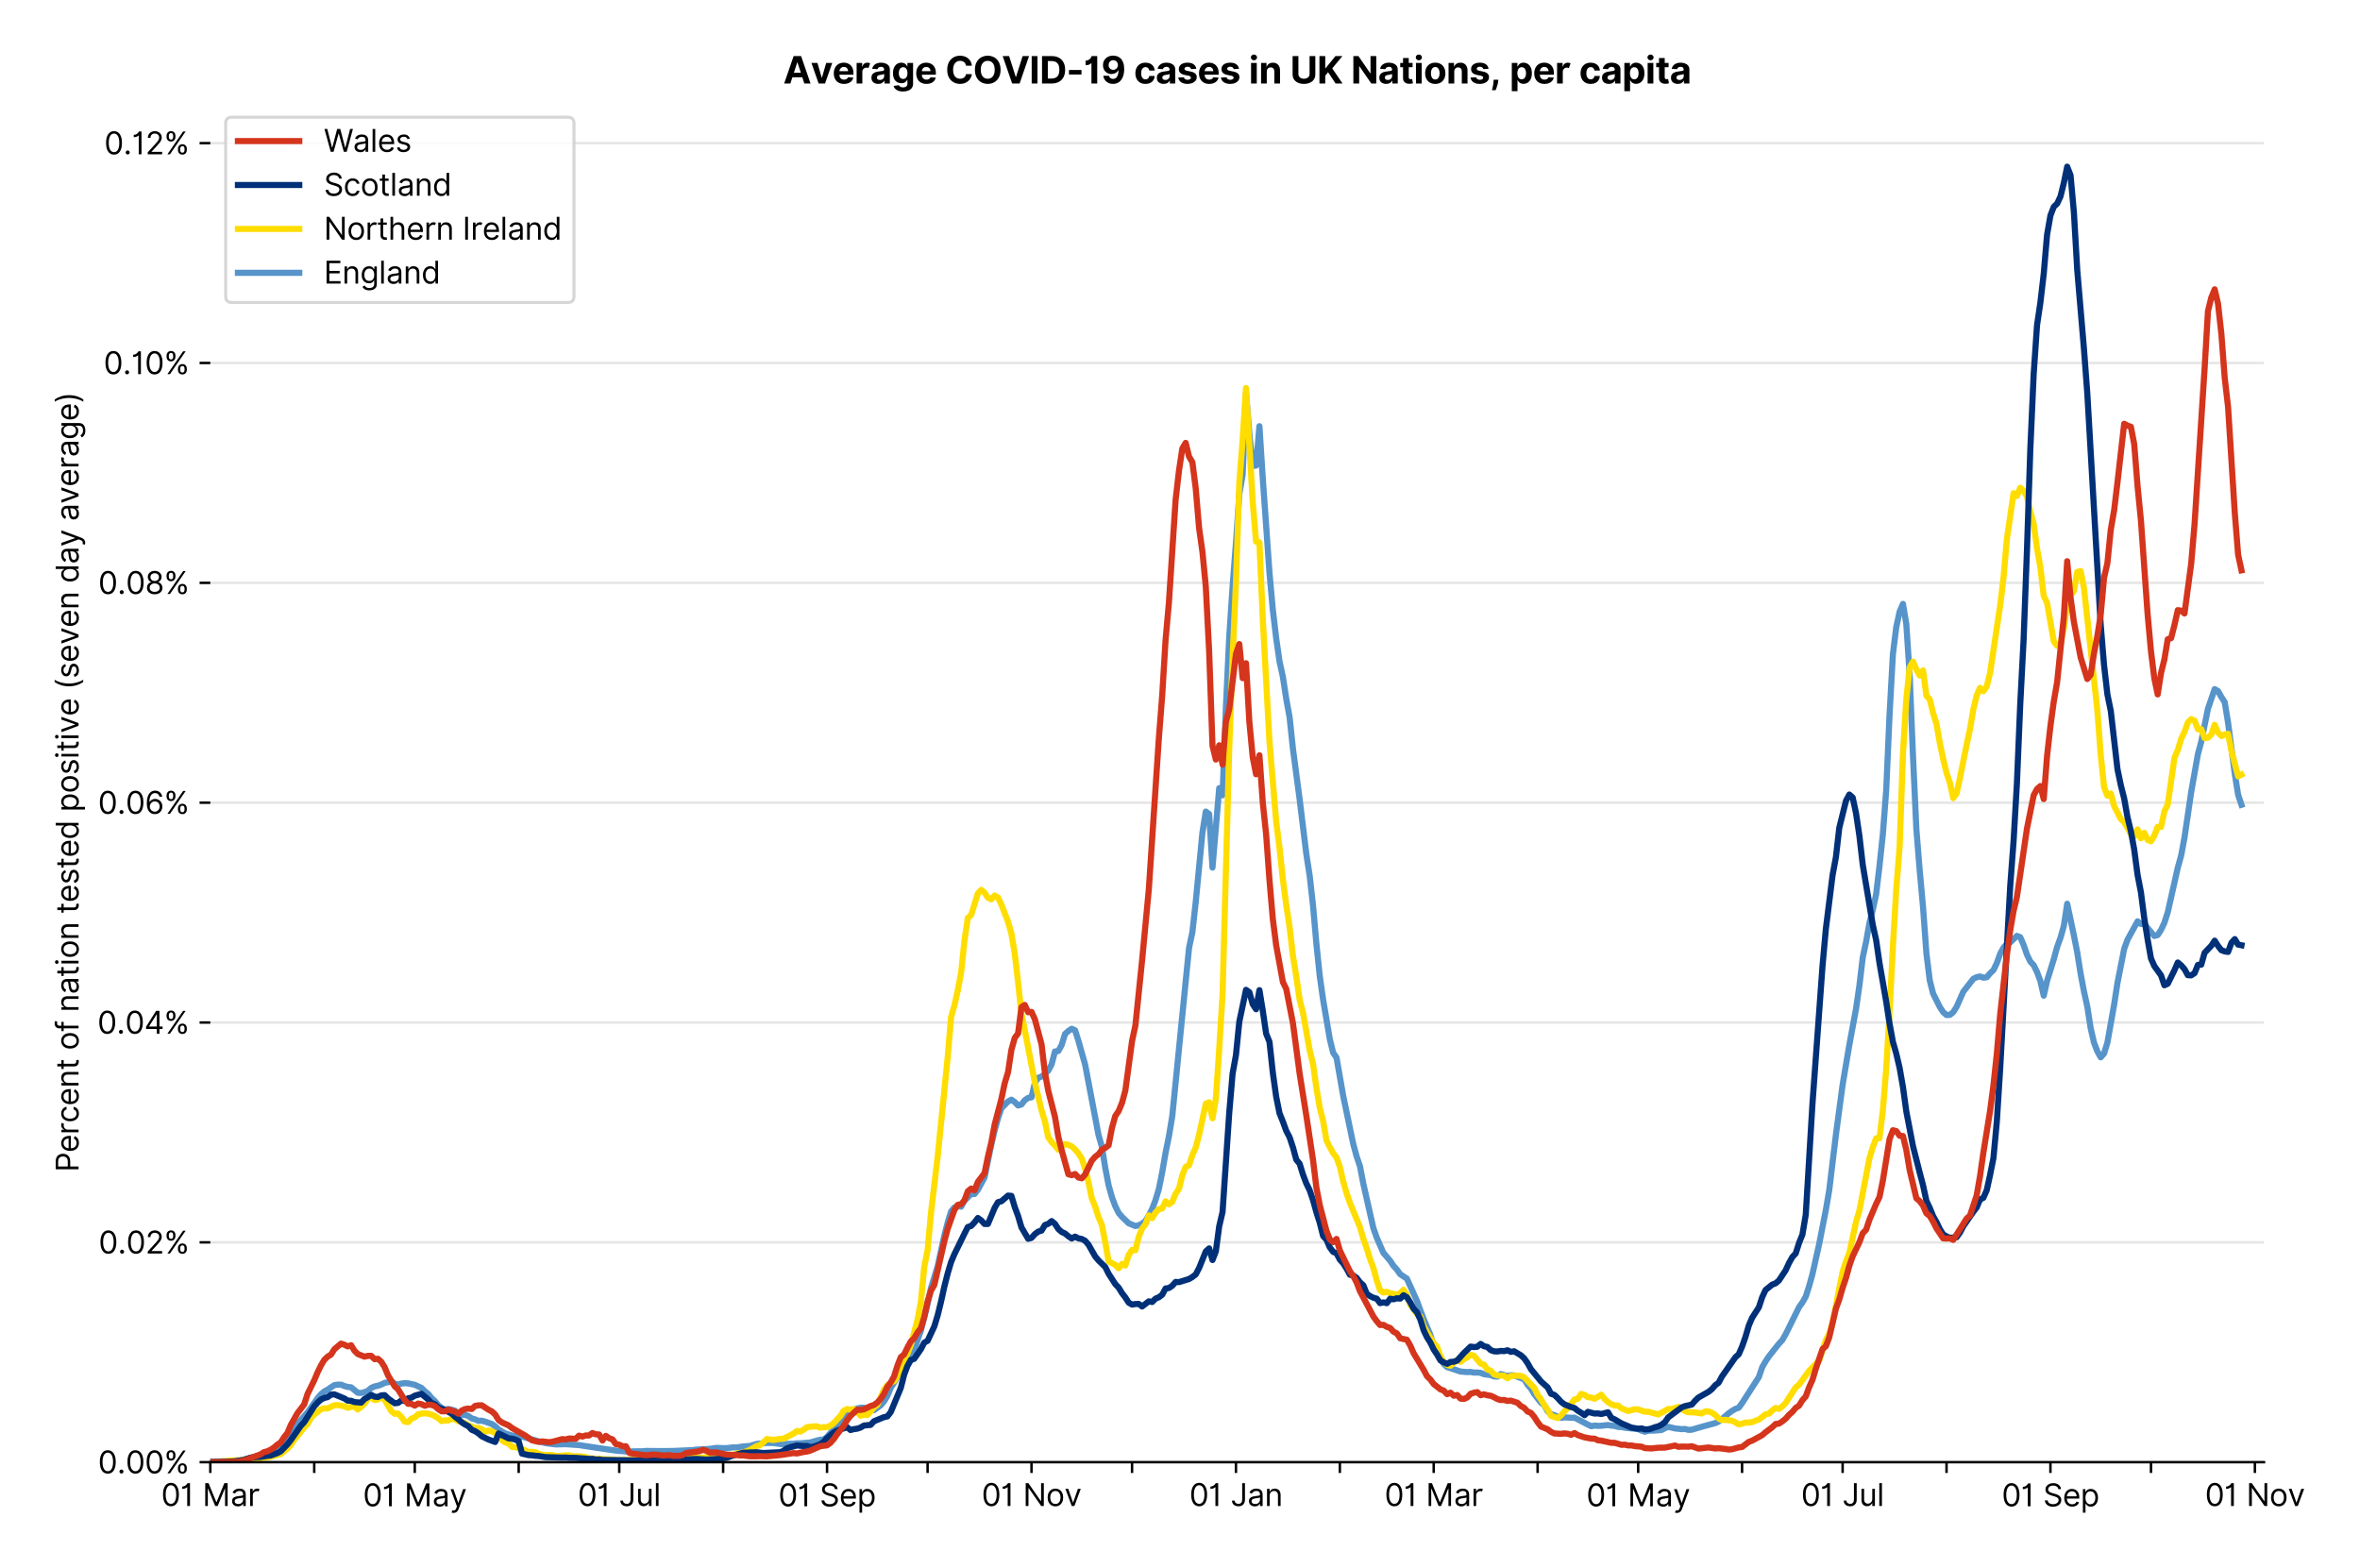 <?xml version="1.0" encoding="utf-8" standalone="no"?>
<!DOCTYPE svg PUBLIC "-//W3C//DTD SVG 1.1//EN"
  "http://www.w3.org/Graphics/SVG/1.1/DTD/svg11.dtd">
<svg version="1.1" viewBox="0 0 769.474 511.234" xmlns="http://www.w3.org/2000/svg" xmlns:xlink="http://www.w3.org/1999/xlink">
 <defs>
  <style type="text/css">*{stroke-linecap:butt;stroke-linejoin:round;}</style>
 </defs>
 <g id="figure_1">
  <g id="patch_1">
   <path d="M 0 511.234 
L 769.474 511.234 
L 769.474 0 
L 0 0 
z
" style="fill:#ffffff;"/>
  </g>
  <g id="axes_1">
   <g id="patch_2">
    <path d="M 68.575 476.745 
L 738.175 476.745 
L 738.175 33.225 
L 68.575 33.225 
z
" style="fill:#ffffff;"/>
   </g>
   <g id="matplotlib.axis_1">
    <g id="xtick_1">
     <g id="line2d_1">
      <defs>
       <path d="M 0 0 
L 0 3.5 
" id="m3351ed0975" style="stroke:#000000;stroke-width:0.8;"/>
      </defs>
      <g>
       <use style="stroke:#000000;stroke-width:0.8;" x="68.575" xlink:href="#m3351ed0975" y="476.745"/>
      </g>
     </g>
     <g id="text_1">
      <!-- 01 Mar -->
      <g transform="translate(52.538 491.018)scale(0.1 -0.1)">
       <defs>
        <path d="M 2000 -64 
Q 1230 -64 806 561 
Q 382 1186 382 2327 
Q 382 3459 809 4088 
Q 1236 4718 2000 4718 
Q 2764 4718 3191 4088 
Q 3618 3459 3618 2327 
Q 3618 1186 3194 561 
Q 2771 -64 2000 -64 
z
M 2000 436 
Q 2509 436 2791 927 
Q 3073 1418 3073 2327 
Q 3073 3234 2789 3730 
Q 2505 4227 2000 4227 
Q 1496 4227 1211 3730 
Q 927 3234 927 2327 
Q 927 1418 1210 927 
Q 1493 436 2000 436 
z
" id="Inter-Regular-30" transform="scale(0.016)"/>
        <path d="M 1973 4655 
L 1973 0 
L 1409 0 
L 1409 3836 
L 1373 3836 
Q 1341 3773 1209 3692 
Q 1077 3611 868 3551 
Q 659 3491 391 3491 
L 391 3964 
Q 661 3964 859 4061 
Q 1057 4159 1190 4291 
Q 1323 4423 1392 4529 
Q 1461 4636 1473 4655 
L 1973 4655 
z
" id="Inter-Regular-31" transform="scale(0.016)"/>
        <path id="Inter-Regular-20" transform="scale(0.016)"/>
        <path d="M 564 4655 
L 1236 4655 
L 2818 791 
L 2873 791 
L 4455 4655 
L 5127 4655 
L 5127 0 
L 4600 0 
L 4600 3536 
L 4555 3536 
L 3100 0 
L 2591 0 
L 1136 3536 
L 1091 3536 
L 1091 0 
L 564 0 
L 564 4655 
z
" id="Inter-Regular-4d" transform="scale(0.016)"/>
        <path d="M 1518 -82 
Q 1186 -82 916 44 
Q 646 170 486 410 
Q 327 650 327 991 
Q 327 1291 445 1478 
Q 564 1666 761 1773 
Q 959 1880 1199 1933 
Q 1439 1986 1682 2018 
Q 2000 2059 2199 2080 
Q 2398 2102 2490 2154 
Q 2582 2207 2582 2336 
L 2582 2355 
Q 2582 2691 2399 2877 
Q 2216 3064 1846 3064 
Q 1461 3064 1243 2895 
Q 1025 2727 936 2536 
L 427 2718 
Q 564 3036 792 3214 
Q 1021 3393 1292 3464 
Q 1564 3536 1827 3536 
Q 1996 3536 2215 3496 
Q 2434 3457 2640 3334 
Q 2846 3211 2982 2963 
Q 3118 2716 3118 2300 
L 3118 0 
L 2582 0 
L 2582 473 
L 2555 473 
Q 2500 359 2373 229 
Q 2246 100 2034 9 
Q 1823 -82 1518 -82 
z
M 1600 400 
Q 1918 400 2137 525 
Q 2357 650 2469 847 
Q 2582 1045 2582 1264 
L 2582 1755 
Q 2548 1714 2433 1681 
Q 2318 1648 2169 1624 
Q 2021 1600 1881 1583 
Q 1741 1566 1655 1555 
Q 1446 1527 1265 1467 
Q 1084 1407 974 1287 
Q 864 1168 864 964 
Q 864 684 1072 542 
Q 1280 400 1600 400 
z
" id="Inter-Regular-61" transform="scale(0.016)"/>
        <path d="M 491 0 
L 491 3491 
L 1009 3491 
L 1009 2964 
L 1046 2964 
Q 1139 3223 1389 3384 
Q 1639 3545 1955 3545 
Q 2100 3545 2209 3511 
Q 2318 3477 2400 3418 
L 2218 2964 
Q 2161 2993 2085 3010 
Q 2009 3027 1909 3027 
Q 1527 3027 1277 2794 
Q 1027 2561 1027 2209 
L 1027 0 
L 491 0 
z
" id="Inter-Regular-72" transform="scale(0.016)"/>
       </defs>
       <use xlink:href="#Inter-Regular-30"/>
       <use x="62.5" xlink:href="#Inter-Regular-31"/>
       <use x="106.676" xlink:href="#Inter-Regular-20"/>
       <use x="134.801" xlink:href="#Inter-Regular-4d"/>
       <use x="225.994" xlink:href="#Inter-Regular-61"/>
       <use x="282.386" xlink:href="#Inter-Regular-72"/>
      </g>
     </g>
    </g>
    <g id="xtick_2">
     <g id="line2d_2">
      <g>
       <use style="stroke:#000000;stroke-width:0.8;" x="102.453" xlink:href="#m3351ed0975" y="476.745"/>
      </g>
     </g>
    </g>
    <g id="xtick_3">
     <g id="line2d_3">
      <g>
       <use style="stroke:#000000;stroke-width:0.8;" x="135.238" xlink:href="#m3351ed0975" y="476.745"/>
      </g>
     </g>
     <g id="text_2">
      <!-- 01 May -->
      <g transform="translate(118.335 491.117)scale(0.1 -0.1)">
       <defs>
        <path d="M 818 -1355 
Q 682 -1355 575 -1333 
Q 468 -1311 427 -1291 
L 564 -818 
Q 857 -893 1053 -814 
Q 1250 -736 1391 -345 
L 1509 -18 
L 218 3491 
L 800 3491 
L 1764 709 
L 1800 709 
L 2764 3491 
L 3346 3491 
L 1846 -564 
Q 1550 -1355 818 -1355 
z
" id="Inter-Regular-79" transform="scale(0.016)"/>
       </defs>
       <use xlink:href="#Inter-Regular-30"/>
       <use x="62.5" xlink:href="#Inter-Regular-31"/>
       <use x="106.676" xlink:href="#Inter-Regular-20"/>
       <use x="134.801" xlink:href="#Inter-Regular-4d"/>
       <use x="225.994" xlink:href="#Inter-Regular-61"/>
       <use x="282.386" xlink:href="#Inter-Regular-79"/>
      </g>
     </g>
    </g>
    <g id="xtick_4">
     <g id="line2d_4">
      <g>
       <use style="stroke:#000000;stroke-width:0.8;" x="169.116" xlink:href="#m3351ed0975" y="476.745"/>
      </g>
     </g>
    </g>
    <g id="xtick_5">
     <g id="line2d_5">
      <g>
       <use style="stroke:#000000;stroke-width:0.8;" x="201.901" xlink:href="#m3351ed0975" y="476.745"/>
      </g>
     </g>
     <g id="text_3">
      <!-- 01 Jul -->
      <g transform="translate(188.357 491.018)scale(0.1 -0.1)">
       <defs>
        <path d="M 2346 4655 
L 2909 4655 
L 2909 1327 
Q 2909 657 2549 296 
Q 2189 -64 1582 -64 
Q 1200 -64 902 76 
Q 605 216 434 475 
Q 264 734 264 1091 
L 818 1091 
Q 818 795 1034 615 
Q 1250 436 1582 436 
Q 1948 436 2147 664 
Q 2346 893 2346 1327 
L 2346 4655 
z
" id="Inter-Regular-4a" transform="scale(0.016)"/>
        <path d="M 2691 1427 
L 2691 3491 
L 3227 3491 
L 3227 0 
L 2691 0 
L 2691 591 
L 2655 591 
Q 2532 325 2273 140 
Q 2014 -45 1618 -45 
Q 1127 -45 809 280 
Q 491 605 491 1273 
L 491 3491 
L 1027 3491 
L 1027 1309 
Q 1027 927 1242 700 
Q 1457 473 1791 473 
Q 1991 473 2199 575 
Q 2407 677 2549 888 
Q 2691 1100 2691 1427 
z
" id="Inter-Regular-75" transform="scale(0.016)"/>
        <path d="M 1027 4655 
L 1027 0 
L 491 0 
L 491 4655 
L 1027 4655 
z
" id="Inter-Regular-6c" transform="scale(0.016)"/>
       </defs>
       <use xlink:href="#Inter-Regular-30"/>
       <use x="62.5" xlink:href="#Inter-Regular-31"/>
       <use x="106.676" xlink:href="#Inter-Regular-20"/>
       <use x="134.801" xlink:href="#Inter-Regular-4a"/>
       <use x="189.063" xlink:href="#Inter-Regular-75"/>
       <use x="247.159" xlink:href="#Inter-Regular-6c"/>
      </g>
     </g>
    </g>
    <g id="xtick_6">
     <g id="line2d_6">
      <g>
       <use style="stroke:#000000;stroke-width:0.8;" x="235.778" xlink:href="#m3351ed0975" y="476.745"/>
      </g>
     </g>
    </g>
    <g id="xtick_7">
     <g id="line2d_7">
      <g>
       <use style="stroke:#000000;stroke-width:0.8;" x="269.656" xlink:href="#m3351ed0975" y="476.745"/>
      </g>
     </g>
     <g id="text_4">
      <!-- 01 Sep -->
      <g transform="translate(253.769 491.117)scale(0.1 -0.1)">
       <defs>
        <path d="M 3109 3491 
Q 3068 3836 2777 4027 
Q 2486 4218 2064 4218 
Q 1600 4218 1318 3999 
Q 1036 3780 1036 3445 
Q 1036 3195 1189 3042 
Q 1343 2889 1553 2803 
Q 1764 2718 1936 2673 
L 2409 2545 
Q 2591 2498 2815 2414 
Q 3039 2330 3244 2185 
Q 3450 2041 3584 1816 
Q 3718 1591 3718 1264 
Q 3718 886 3521 581 
Q 3325 277 2949 97 
Q 2573 -82 2036 -82 
Q 1286 -82 845 272 
Q 405 627 364 1200 
L 946 1200 
Q 968 936 1124 764 
Q 1280 593 1519 510 
Q 1759 427 2036 427 
Q 2359 427 2616 533 
Q 2873 639 3023 828 
Q 3173 1018 3173 1273 
Q 3173 1505 3043 1650 
Q 2914 1795 2702 1886 
Q 2491 1977 2246 2045 
L 1673 2209 
Q 1127 2366 809 2657 
Q 491 2948 491 3418 
Q 491 3809 703 4101 
Q 916 4393 1276 4555 
Q 1636 4718 2082 4718 
Q 2532 4718 2882 4558 
Q 3232 4398 3437 4120 
Q 3643 3843 3655 3491 
L 3109 3491 
z
" id="Inter-Regular-53" transform="scale(0.016)"/>
        <path d="M 1955 -73 
Q 1450 -73 1085 151 
Q 721 375 524 778 
Q 327 1182 327 1718 
Q 327 2255 524 2665 
Q 721 3075 1074 3305 
Q 1427 3536 1900 3536 
Q 2173 3536 2439 3445 
Q 2705 3355 2923 3151 
Q 3141 2948 3270 2614 
Q 3400 2280 3400 1791 
L 3400 1564 
L 866 1564 
Q 884 1005 1183 707 
Q 1482 409 1955 409 
Q 2271 409 2498 545 
Q 2725 682 2827 955 
L 3346 809 
Q 3223 414 2854 170 
Q 2486 -73 1955 -73 
z
M 866 2027 
L 2855 2027 
Q 2855 2470 2595 2762 
Q 2336 3055 1900 3055 
Q 1593 3055 1368 2911 
Q 1143 2768 1013 2533 
Q 884 2298 866 2027 
z
" id="Inter-Regular-65" transform="scale(0.016)"/>
        <path d="M 491 -1309 
L 491 3491 
L 1009 3491 
L 1009 2936 
L 1073 2936 
Q 1132 3027 1237 3169 
Q 1343 3311 1542 3423 
Q 1741 3536 2082 3536 
Q 2523 3536 2859 3315 
Q 3196 3095 3384 2690 
Q 3573 2286 3573 1736 
Q 3573 1182 3384 776 
Q 3196 370 2861 148 
Q 2527 -73 2091 -73 
Q 1755 -73 1552 39 
Q 1350 152 1241 296 
Q 1132 441 1073 536 
L 1027 536 
L 1027 -1309 
L 491 -1309 
z
M 1018 1745 
Q 1018 1152 1276 780 
Q 1534 409 2018 409 
Q 2355 409 2581 587 
Q 2807 766 2921 1069 
Q 3036 1373 3036 1745 
Q 3036 2114 2923 2410 
Q 2811 2707 2585 2881 
Q 2359 3055 2018 3055 
Q 1527 3055 1272 2693 
Q 1018 2332 1018 1745 
z
" id="Inter-Regular-70" transform="scale(0.016)"/>
       </defs>
       <use xlink:href="#Inter-Regular-30"/>
       <use x="62.5" xlink:href="#Inter-Regular-31"/>
       <use x="106.676" xlink:href="#Inter-Regular-20"/>
       <use x="134.801" xlink:href="#Inter-Regular-53"/>
       <use x="198.58" xlink:href="#Inter-Regular-65"/>
       <use x="256.818" xlink:href="#Inter-Regular-70"/>
      </g>
     </g>
    </g>
    <g id="xtick_8">
     <g id="line2d_8">
      <g>
       <use style="stroke:#000000;stroke-width:0.8;" x="302.441" xlink:href="#m3351ed0975" y="476.745"/>
      </g>
     </g>
    </g>
    <g id="xtick_9">
     <g id="line2d_9">
      <g>
       <use style="stroke:#000000;stroke-width:0.8;" x="336.319" xlink:href="#m3351ed0975" y="476.745"/>
      </g>
     </g>
     <g id="text_5">
      <!-- 01 Nov -->
      <g transform="translate(320.048 491.018)scale(0.1 -0.1)">
       <defs>
        <path d="M 4255 4655 
L 4255 0 
L 3709 0 
L 1173 3655 
L 1127 3655 
L 1127 0 
L 564 0 
L 564 4655 
L 1109 4655 
L 3655 991 
L 3700 991 
L 3700 4655 
L 4255 4655 
z
" id="Inter-Regular-4e" transform="scale(0.016)"/>
        <path d="M 1909 -73 
Q 1436 -73 1080 152 
Q 725 377 526 781 
Q 327 1186 327 1727 
Q 327 2273 526 2679 
Q 725 3086 1080 3311 
Q 1436 3536 1909 3536 
Q 2382 3536 2737 3311 
Q 3093 3086 3292 2679 
Q 3491 2273 3491 1727 
Q 3491 1186 3292 781 
Q 3093 377 2737 152 
Q 2382 -73 1909 -73 
z
M 1909 409 
Q 2268 409 2500 593 
Q 2732 777 2843 1077 
Q 2955 1377 2955 1727 
Q 2955 2077 2843 2379 
Q 2732 2682 2500 2868 
Q 2268 3055 1909 3055 
Q 1550 3055 1318 2868 
Q 1086 2682 975 2379 
Q 864 2077 864 1727 
Q 864 1377 975 1077 
Q 1086 777 1318 593 
Q 1550 409 1909 409 
z
" id="Inter-Regular-6f" transform="scale(0.016)"/>
        <path d="M 3346 3491 
L 2055 0 
L 1509 0 
L 218 3491 
L 800 3491 
L 1764 709 
L 1800 709 
L 2764 3491 
L 3346 3491 
z
" id="Inter-Regular-76" transform="scale(0.016)"/>
       </defs>
       <use xlink:href="#Inter-Regular-30"/>
       <use x="62.5" xlink:href="#Inter-Regular-31"/>
       <use x="106.676" xlink:href="#Inter-Regular-20"/>
       <use x="134.801" xlink:href="#Inter-Regular-4e"/>
       <use x="210.085" xlink:href="#Inter-Regular-6f"/>
       <use x="269.744" xlink:href="#Inter-Regular-76"/>
      </g>
     </g>
    </g>
    <g id="xtick_10">
     <g id="line2d_10">
      <g>
       <use style="stroke:#000000;stroke-width:0.8;" x="369.104" xlink:href="#m3351ed0975" y="476.745"/>
      </g>
     </g>
    </g>
    <g id="xtick_11">
     <g id="line2d_11">
      <g>
       <use style="stroke:#000000;stroke-width:0.8;" x="402.982" xlink:href="#m3351ed0975" y="476.745"/>
      </g>
     </g>
     <g id="text_6">
      <!-- 01 Jan -->
      <g transform="translate(387.783 491.018)scale(0.1 -0.1)">
       <defs>
        <path d="M 1027 2100 
L 1027 0 
L 491 0 
L 491 3491 
L 1009 3491 
L 1009 2945 
L 1055 2945 
Q 1177 3211 1427 3373 
Q 1677 3536 2073 3536 
Q 2602 3536 2928 3211 
Q 3255 2886 3255 2218 
L 3255 0 
L 2718 0 
L 2718 2182 
Q 2718 2593 2504 2824 
Q 2291 3055 1918 3055 
Q 1534 3055 1280 2806 
Q 1027 2557 1027 2100 
z
" id="Inter-Regular-6e" transform="scale(0.016)"/>
       </defs>
       <use xlink:href="#Inter-Regular-30"/>
       <use x="62.5" xlink:href="#Inter-Regular-31"/>
       <use x="106.676" xlink:href="#Inter-Regular-20"/>
       <use x="134.801" xlink:href="#Inter-Regular-4a"/>
       <use x="189.063" xlink:href="#Inter-Regular-61"/>
       <use x="245.455" xlink:href="#Inter-Regular-6e"/>
      </g>
     </g>
    </g>
    <g id="xtick_12">
     <g id="line2d_12">
      <g>
       <use style="stroke:#000000;stroke-width:0.8;" x="436.86" xlink:href="#m3351ed0975" y="476.745"/>
      </g>
     </g>
    </g>
    <g id="xtick_13">
     <g id="line2d_13">
      <g>
       <use style="stroke:#000000;stroke-width:0.8;" x="467.459" xlink:href="#m3351ed0975" y="476.745"/>
      </g>
     </g>
     <g id="text_7">
      <!-- 01 Mar -->
      <g transform="translate(451.422 491.018)scale(0.1 -0.1)">
       <use xlink:href="#Inter-Regular-30"/>
       <use x="62.5" xlink:href="#Inter-Regular-31"/>
       <use x="106.676" xlink:href="#Inter-Regular-20"/>
       <use x="134.801" xlink:href="#Inter-Regular-4d"/>
       <use x="225.994" xlink:href="#Inter-Regular-61"/>
       <use x="282.386" xlink:href="#Inter-Regular-72"/>
      </g>
     </g>
    </g>
    <g id="xtick_14">
     <g id="line2d_14">
      <g>
       <use style="stroke:#000000;stroke-width:0.8;" x="501.337" xlink:href="#m3351ed0975" y="476.745"/>
      </g>
     </g>
    </g>
    <g id="xtick_15">
     <g id="line2d_15">
      <g>
       <use style="stroke:#000000;stroke-width:0.8;" x="534.122" xlink:href="#m3351ed0975" y="476.745"/>
      </g>
     </g>
     <g id="text_8">
      <!-- 01 May -->
      <g transform="translate(517.219 491.117)scale(0.1 -0.1)">
       <use xlink:href="#Inter-Regular-30"/>
       <use x="62.5" xlink:href="#Inter-Regular-31"/>
       <use x="106.676" xlink:href="#Inter-Regular-20"/>
       <use x="134.801" xlink:href="#Inter-Regular-4d"/>
       <use x="225.994" xlink:href="#Inter-Regular-61"/>
       <use x="282.386" xlink:href="#Inter-Regular-79"/>
      </g>
     </g>
    </g>
    <g id="xtick_16">
     <g id="line2d_16">
      <g>
       <use style="stroke:#000000;stroke-width:0.8;" x="568" xlink:href="#m3351ed0975" y="476.745"/>
      </g>
     </g>
    </g>
    <g id="xtick_17">
     <g id="line2d_17">
      <g>
       <use style="stroke:#000000;stroke-width:0.8;" x="600.785" xlink:href="#m3351ed0975" y="476.745"/>
      </g>
     </g>
     <g id="text_9">
      <!-- 01 Jul -->
      <g transform="translate(587.241 491.018)scale(0.1 -0.1)">
       <use xlink:href="#Inter-Regular-30"/>
       <use x="62.5" xlink:href="#Inter-Regular-31"/>
       <use x="106.676" xlink:href="#Inter-Regular-20"/>
       <use x="134.801" xlink:href="#Inter-Regular-4a"/>
       <use x="189.063" xlink:href="#Inter-Regular-75"/>
       <use x="247.159" xlink:href="#Inter-Regular-6c"/>
      </g>
     </g>
    </g>
    <g id="xtick_18">
     <g id="line2d_18">
      <g>
       <use style="stroke:#000000;stroke-width:0.8;" x="634.662" xlink:href="#m3351ed0975" y="476.745"/>
      </g>
     </g>
    </g>
    <g id="xtick_19">
     <g id="line2d_19">
      <g>
       <use style="stroke:#000000;stroke-width:0.8;" x="668.54" xlink:href="#m3351ed0975" y="476.745"/>
      </g>
     </g>
     <g id="text_10">
      <!-- 01 Sep -->
      <g transform="translate(652.653 491.117)scale(0.1 -0.1)">
       <use xlink:href="#Inter-Regular-30"/>
       <use x="62.5" xlink:href="#Inter-Regular-31"/>
       <use x="106.676" xlink:href="#Inter-Regular-20"/>
       <use x="134.801" xlink:href="#Inter-Regular-53"/>
       <use x="198.58" xlink:href="#Inter-Regular-65"/>
       <use x="256.818" xlink:href="#Inter-Regular-70"/>
      </g>
     </g>
    </g>
    <g id="xtick_20">
     <g id="line2d_20">
      <g>
       <use style="stroke:#000000;stroke-width:0.8;" x="701.325" xlink:href="#m3351ed0975" y="476.745"/>
      </g>
     </g>
    </g>
    <g id="xtick_21">
     <g id="line2d_21">
      <g>
       <use style="stroke:#000000;stroke-width:0.8;" x="735.203" xlink:href="#m3351ed0975" y="476.745"/>
      </g>
     </g>
     <g id="text_11">
      <!-- 01 Nov -->
      <g transform="translate(718.932 491.018)scale(0.1 -0.1)">
       <use xlink:href="#Inter-Regular-30"/>
       <use x="62.5" xlink:href="#Inter-Regular-31"/>
       <use x="106.676" xlink:href="#Inter-Regular-20"/>
       <use x="134.801" xlink:href="#Inter-Regular-4e"/>
       <use x="210.085" xlink:href="#Inter-Regular-6f"/>
       <use x="269.744" xlink:href="#Inter-Regular-76"/>
      </g>
     </g>
    </g>
   </g>
   <g id="matplotlib.axis_2">
    <g id="ytick_1">
     <g id="line2d_22">
      <path clip-path="url(#pe60ccab8e6)" d="M 68.575 476.745 
L 738.175 476.745 
" style="fill:none;stroke:#e5e5e5;stroke-linecap:square;stroke-width:0.8;"/>
     </g>
     <g id="line2d_23">
      <defs>
       <path d="M 0 0 
L -3.5 0 
" id="m1c0ce4001b" style="stroke:#000000;stroke-width:0.8;"/>
      </defs>
      <g>
       <use style="stroke:#000000;stroke-width:0.8;" x="68.575" xlink:href="#m1c0ce4001b" y="476.745"/>
      </g>
     </g>
     <g id="text_12">
      <!-- 0.00% -->
      <g transform="translate(31.944 480.382)scale(0.1 -0.1)">
       <defs>
        <path d="M 882 -36 
Q 714 -36 593 84 
Q 473 205 473 373 
Q 473 541 593 661 
Q 714 782 882 782 
Q 1050 782 1170 661 
Q 1291 541 1291 373 
Q 1291 205 1170 84 
Q 1050 -36 882 -36 
z
" id="Inter-Regular-2e" transform="scale(0.016)"/>
        <path d="M 2855 873 
L 2855 1118 
Q 2855 1373 2960 1585 
Q 3066 1798 3269 1926 
Q 3473 2055 3764 2055 
Q 4059 2055 4259 1926 
Q 4459 1798 4561 1585 
Q 4664 1373 4664 1118 
L 4664 873 
Q 4664 618 4560 405 
Q 4457 193 4256 64 
Q 4055 -64 3764 -64 
Q 3468 -64 3266 64 
Q 3064 193 2959 405 
Q 2855 618 2855 873 
z
M 536 3536 
L 536 3782 
Q 536 4036 642 4248 
Q 748 4461 951 4589 
Q 1155 4718 1446 4718 
Q 1741 4718 1941 4589 
Q 2141 4461 2243 4248 
Q 2346 4036 2346 3782 
L 2346 3536 
Q 2346 3282 2242 3069 
Q 2139 2857 1937 2728 
Q 1736 2600 1446 2600 
Q 1150 2600 948 2728 
Q 746 2857 641 3069 
Q 536 3282 536 3536 
z
M 709 0 
L 3909 4655 
L 4427 4655 
L 1227 0 
L 709 0 
z
M 3318 1118 
L 3318 873 
Q 3318 661 3418 494 
Q 3518 327 3764 327 
Q 4002 327 4101 494 
Q 4200 661 4200 873 
L 4200 1118 
Q 4200 1330 4104 1497 
Q 4009 1664 3764 1664 
Q 3525 1664 3421 1497 
Q 3318 1330 3318 1118 
z
M 1000 3782 
L 1000 3536 
Q 1000 3325 1100 3158 
Q 1200 2991 1446 2991 
Q 1684 2991 1783 3158 
Q 1882 3325 1882 3536 
L 1882 3782 
Q 1882 3993 1786 4160 
Q 1691 4327 1446 4327 
Q 1207 4327 1103 4160 
Q 1000 3993 1000 3782 
z
" id="Inter-Regular-25" transform="scale(0.016)"/>
       </defs>
       <use xlink:href="#Inter-Regular-30"/>
       <use x="62.5" xlink:href="#Inter-Regular-2e"/>
       <use x="90.057" xlink:href="#Inter-Regular-30"/>
       <use x="152.557" xlink:href="#Inter-Regular-30"/>
       <use x="215.057" xlink:href="#Inter-Regular-25"/>
      </g>
     </g>
    </g>
    <g id="ytick_2">
     <g id="line2d_24">
      <path clip-path="url(#pe60ccab8e6)" d="M 68.575 405.066 
L 738.175 405.066 
" style="fill:none;stroke:#e5e5e5;stroke-linecap:square;stroke-width:0.8;"/>
     </g>
     <g id="line2d_25">
      <g>
       <use style="stroke:#000000;stroke-width:0.8;" x="68.575" xlink:href="#m1c0ce4001b" y="405.066"/>
      </g>
     </g>
     <g id="text_13">
      <!-- 0.02% -->
      <g transform="translate(32.142 408.703)scale(0.1 -0.1)">
       <defs>
        <path d="M 482 0 
L 482 409 
L 2018 2091 
Q 2289 2386 2464 2605 
Q 2639 2825 2724 3019 
Q 2809 3214 2809 3427 
Q 2809 3795 2553 4011 
Q 2298 4227 1918 4227 
Q 1514 4227 1275 3985 
Q 1036 3743 1036 3345 
L 500 3345 
Q 500 3755 688 4064 
Q 877 4373 1203 4545 
Q 1530 4718 1936 4718 
Q 2346 4718 2661 4545 
Q 2977 4373 3156 4079 
Q 3336 3786 3336 3427 
Q 3336 3170 3244 2926 
Q 3152 2682 2926 2383 
Q 2700 2084 2300 1655 
L 1255 536 
L 1255 500 
L 3418 500 
L 3418 0 
L 482 0 
z
" id="Inter-Regular-32" transform="scale(0.016)"/>
       </defs>
       <use xlink:href="#Inter-Regular-30"/>
       <use x="62.5" xlink:href="#Inter-Regular-2e"/>
       <use x="90.057" xlink:href="#Inter-Regular-30"/>
       <use x="152.557" xlink:href="#Inter-Regular-32"/>
       <use x="213.068" xlink:href="#Inter-Regular-25"/>
      </g>
     </g>
    </g>
    <g id="ytick_3">
     <g id="line2d_26">
      <path clip-path="url(#pe60ccab8e6)" d="M 68.575 333.387 
L 738.175 333.387 
" style="fill:none;stroke:#e5e5e5;stroke-linecap:square;stroke-width:0.8;"/>
     </g>
     <g id="line2d_27">
      <g>
       <use style="stroke:#000000;stroke-width:0.8;" x="68.575" xlink:href="#m1c0ce4001b" y="333.387"/>
      </g>
     </g>
     <g id="text_14">
      <!-- 0.04% -->
      <g transform="translate(31.773 337.024)scale(0.1 -0.1)">
       <defs>
        <path d="M 373 955 
L 373 1418 
L 2418 4655 
L 3100 4655 
L 3100 1455 
L 3736 1455 
L 3736 955 
L 3100 955 
L 3100 0 
L 2564 0 
L 2564 955 
L 373 955 
z
M 2564 1455 
L 2564 3936 
L 2527 3936 
L 982 1491 
L 982 1455 
L 2564 1455 
z
" id="Inter-Regular-34" transform="scale(0.016)"/>
       </defs>
       <use xlink:href="#Inter-Regular-30"/>
       <use x="62.5" xlink:href="#Inter-Regular-2e"/>
       <use x="90.057" xlink:href="#Inter-Regular-30"/>
       <use x="152.557" xlink:href="#Inter-Regular-34"/>
       <use x="216.761" xlink:href="#Inter-Regular-25"/>
      </g>
     </g>
    </g>
    <g id="ytick_4">
     <g id="line2d_28">
      <path clip-path="url(#pe60ccab8e6)" d="M 68.575 261.709 
L 738.175 261.709 
" style="fill:none;stroke:#e5e5e5;stroke-linecap:square;stroke-width:0.8;"/>
     </g>
     <g id="line2d_29">
      <g>
       <use style="stroke:#000000;stroke-width:0.8;" x="68.575" xlink:href="#m1c0ce4001b" y="261.709"/>
      </g>
     </g>
     <g id="text_15">
      <!-- 0.06% -->
      <g transform="translate(31.958 265.345)scale(0.1 -0.1)">
       <defs>
        <path d="M 2027 -64 
Q 1741 -59 1454 45 
Q 1168 150 932 399 
Q 696 648 552 1074 
Q 409 1500 409 2145 
Q 409 3386 861 4056 
Q 1314 4727 2100 4727 
Q 2686 4727 3073 4384 
Q 3461 4041 3546 3491 
L 2991 3491 
Q 2914 3811 2691 4019 
Q 2468 4227 2100 4227 
Q 1559 4227 1249 3755 
Q 939 3284 936 2427 
L 973 2427 
Q 1164 2716 1461 2880 
Q 1759 3045 2118 3045 
Q 2518 3045 2850 2846 
Q 3182 2648 3382 2299 
Q 3582 1950 3582 1500 
Q 3582 1068 3389 710 
Q 3196 352 2847 142 
Q 2498 -68 2027 -64 
z
M 2027 436 
Q 2314 436 2542 579 
Q 2771 723 2903 964 
Q 3036 1205 3036 1500 
Q 3036 1789 2908 2026 
Q 2780 2264 2556 2404 
Q 2332 2545 2046 2545 
Q 1757 2545 1525 2397 
Q 1293 2250 1157 2010 
Q 1021 1770 1018 1491 
Q 1018 1214 1149 973 
Q 1280 732 1508 584 
Q 1736 436 2027 436 
z
" id="Inter-Regular-36" transform="scale(0.016)"/>
       </defs>
       <use xlink:href="#Inter-Regular-30"/>
       <use x="62.5" xlink:href="#Inter-Regular-2e"/>
       <use x="90.057" xlink:href="#Inter-Regular-30"/>
       <use x="152.557" xlink:href="#Inter-Regular-36"/>
       <use x="214.915" xlink:href="#Inter-Regular-25"/>
      </g>
     </g>
    </g>
    <g id="ytick_5">
     <g id="line2d_30">
      <path clip-path="url(#pe60ccab8e6)" d="M 68.575 190.03 
L 738.175 190.03 
" style="fill:none;stroke:#e5e5e5;stroke-linecap:square;stroke-width:0.8;"/>
     </g>
     <g id="line2d_31">
      <g>
       <use style="stroke:#000000;stroke-width:0.8;" x="68.575" xlink:href="#m1c0ce4001b" y="190.03"/>
      </g>
     </g>
     <g id="text_16">
      <!-- 0.08% -->
      <g transform="translate(32.028 193.667)scale(0.1 -0.1)">
       <defs>
        <path d="M 1973 -64 
Q 1505 -64 1147 103 
Q 789 270 589 564 
Q 389 859 391 1236 
Q 389 1532 507 1783 
Q 625 2034 830 2203 
Q 1036 2373 1291 2418 
L 1291 2445 
Q 957 2532 759 2821 
Q 561 3111 564 3482 
Q 561 3836 743 4115 
Q 925 4395 1244 4556 
Q 1564 4718 1973 4718 
Q 2377 4718 2695 4556 
Q 3014 4395 3197 4115 
Q 3380 3836 3382 3482 
Q 3380 3111 3181 2821 
Q 2982 2532 2655 2445 
L 2655 2418 
Q 2907 2373 3109 2203 
Q 3311 2034 3431 1783 
Q 3552 1532 3555 1236 
Q 3552 859 3351 564 
Q 3150 270 2794 103 
Q 2439 -64 1973 -64 
z
M 1973 436 
Q 2446 436 2722 662 
Q 2998 889 3000 1264 
Q 2998 1527 2864 1729 
Q 2730 1932 2499 2048 
Q 2268 2164 1973 2164 
Q 1675 2164 1442 2048 
Q 1209 1932 1076 1729 
Q 943 1527 946 1264 
Q 943 889 1218 662 
Q 1493 436 1973 436 
z
M 1973 2645 
Q 2348 2645 2591 2864 
Q 2834 3084 2836 3445 
Q 2834 3800 2596 4013 
Q 2359 4227 1973 4227 
Q 1582 4227 1344 4013 
Q 1107 3800 1109 3445 
Q 1107 3084 1349 2864 
Q 1591 2645 1973 2645 
z
" id="Inter-Regular-38" transform="scale(0.016)"/>
       </defs>
       <use xlink:href="#Inter-Regular-30"/>
       <use x="62.5" xlink:href="#Inter-Regular-2e"/>
       <use x="90.057" xlink:href="#Inter-Regular-30"/>
       <use x="152.557" xlink:href="#Inter-Regular-38"/>
       <use x="214.205" xlink:href="#Inter-Regular-25"/>
      </g>
     </g>
    </g>
    <g id="ytick_6">
     <g id="line2d_32">
      <path clip-path="url(#pe60ccab8e6)" d="M 68.575 118.351 
L 738.175 118.351 
" style="fill:none;stroke:#e5e5e5;stroke-linecap:square;stroke-width:0.8;"/>
     </g>
     <g id="line2d_33">
      <g>
       <use style="stroke:#000000;stroke-width:0.8;" x="68.575" xlink:href="#m1c0ce4001b" y="118.351"/>
      </g>
     </g>
     <g id="text_17">
      <!-- 0.10% -->
      <g transform="translate(33.777 121.988)scale(0.1 -0.1)">
       <use xlink:href="#Inter-Regular-30"/>
       <use x="62.5" xlink:href="#Inter-Regular-2e"/>
       <use x="90.057" xlink:href="#Inter-Regular-31"/>
       <use x="134.233" xlink:href="#Inter-Regular-30"/>
       <use x="196.733" xlink:href="#Inter-Regular-25"/>
      </g>
     </g>
    </g>
    <g id="ytick_7">
     <g id="line2d_34">
      <path clip-path="url(#pe60ccab8e6)" d="M 68.575 46.672 
L 738.175 46.672 
" style="fill:none;stroke:#e5e5e5;stroke-linecap:square;stroke-width:0.8;"/>
     </g>
     <g id="line2d_35">
      <g>
       <use style="stroke:#000000;stroke-width:0.8;" x="68.575" xlink:href="#m1c0ce4001b" y="46.672"/>
      </g>
     </g>
     <g id="text_18">
      <!-- 0.12% -->
      <g transform="translate(33.975 50.309)scale(0.1 -0.1)">
       <use xlink:href="#Inter-Regular-30"/>
       <use x="62.5" xlink:href="#Inter-Regular-2e"/>
       <use x="90.057" xlink:href="#Inter-Regular-31"/>
       <use x="134.233" xlink:href="#Inter-Regular-32"/>
       <use x="194.744" xlink:href="#Inter-Regular-25"/>
      </g>
     </g>
    </g>
    <g id="text_19">
     <!-- Percent of nation tested positive (seven day average) -->
     <g transform="translate(25.614 382.124)rotate(-90)scale(0.1 -0.1)">
      <defs>
       <path d="M 564 0 
L 564 4655 
L 2136 4655 
Q 2684 4655 3033 4458 
Q 3382 4261 3550 3927 
Q 3718 3593 3718 3182 
Q 3718 2770 3551 2434 
Q 3384 2098 3036 1899 
Q 2689 1700 2146 1700 
L 1127 1700 
L 1127 0 
L 564 0 
z
M 1127 2200 
L 2127 2200 
Q 2689 2200 2926 2482 
Q 3164 2764 3164 3182 
Q 3164 3602 2925 3878 
Q 2686 4155 2118 4155 
L 1127 4155 
L 1127 2200 
z
" id="Inter-Regular-50" transform="scale(0.016)"/>
       <path d="M 1909 -73 
Q 1418 -73 1063 159 
Q 709 391 518 798 
Q 327 1205 327 1727 
Q 327 2259 524 2667 
Q 721 3075 1074 3305 
Q 1427 3536 1900 3536 
Q 2268 3536 2563 3400 
Q 2859 3264 3047 3018 
Q 3236 2773 3282 2445 
L 2746 2445 
Q 2684 2684 2474 2869 
Q 2264 3055 1909 3055 
Q 1439 3055 1151 2697 
Q 864 2339 864 1745 
Q 864 1139 1148 774 
Q 1432 409 1909 409 
Q 2223 409 2447 570 
Q 2671 732 2746 1018 
L 3282 1018 
Q 3236 709 3058 462 
Q 2880 216 2588 71 
Q 2296 -73 1909 -73 
z
" id="Inter-Regular-63" transform="scale(0.016)"/>
       <path d="M 2009 3491 
L 2009 3036 
L 1264 3036 
L 1264 1000 
Q 1264 773 1331 660 
Q 1398 548 1503 510 
Q 1609 473 1727 473 
Q 1816 473 1873 483 
Q 1930 493 1964 500 
L 2073 18 
Q 2018 -2 1920 -23 
Q 1823 -45 1673 -45 
Q 1446 -45 1228 52 
Q 1011 150 869 350 
Q 727 550 727 855 
L 727 3036 
L 200 3036 
L 200 3491 
L 727 3491 
L 727 4327 
L 1264 4327 
L 1264 3491 
L 2009 3491 
z
" id="Inter-Regular-74" transform="scale(0.016)"/>
       <path d="M 2046 3491 
L 2046 3036 
L 1264 3036 
L 1264 0 
L 727 0 
L 727 3036 
L 164 3036 
L 164 3491 
L 727 3491 
L 727 3973 
Q 727 4273 868 4473 
Q 1009 4673 1234 4773 
Q 1459 4873 1709 4873 
Q 1907 4873 2032 4841 
Q 2157 4809 2218 4782 
L 2064 4318 
Q 2023 4332 1951 4352 
Q 1880 4373 1764 4373 
Q 1498 4373 1381 4239 
Q 1264 4105 1264 3845 
L 1264 3491 
L 2046 3491 
z
" id="Inter-Regular-66" transform="scale(0.016)"/>
       <path d="M 491 0 
L 491 3491 
L 1027 3491 
L 1027 0 
L 491 0 
z
M 764 4073 
Q 607 4073 494 4179 
Q 382 4286 382 4436 
Q 382 4586 494 4693 
Q 607 4800 764 4800 
Q 921 4800 1033 4693 
Q 1146 4586 1146 4436 
Q 1146 4286 1033 4179 
Q 921 4073 764 4073 
z
" id="Inter-Regular-69" transform="scale(0.016)"/>
       <path d="M 2964 2709 
L 2482 2573 
Q 2411 2755 2245 2914 
Q 2080 3073 1727 3073 
Q 1407 3073 1194 2926 
Q 982 2780 982 2555 
Q 982 2355 1127 2239 
Q 1273 2123 1582 2045 
L 2100 1918 
Q 3027 1691 3027 973 
Q 3027 673 2855 436 
Q 2684 200 2377 63 
Q 2071 -73 1664 -73 
Q 1130 -73 780 159 
Q 430 391 336 836 
L 846 964 
Q 989 400 1655 400 
Q 2030 400 2251 560 
Q 2473 720 2473 945 
Q 2473 1316 1955 1436 
L 1373 1573 
Q 893 1686 669 1926 
Q 446 2166 446 2527 
Q 446 2823 613 3050 
Q 780 3277 1069 3406 
Q 1359 3536 1727 3536 
Q 2246 3536 2542 3309 
Q 2839 3082 2964 2709 
z
" id="Inter-Regular-73" transform="scale(0.016)"/>
       <path d="M 1809 -73 
Q 1373 -73 1039 148 
Q 705 370 516 776 
Q 327 1182 327 1736 
Q 327 2286 516 2690 
Q 705 3095 1041 3315 
Q 1377 3536 1818 3536 
Q 2159 3536 2358 3423 
Q 2557 3311 2662 3169 
Q 2768 3027 2827 2936 
L 2873 2936 
L 2873 4655 
L 3409 4655 
L 3409 0 
L 2891 0 
L 2891 536 
L 2827 536 
Q 2768 441 2659 296 
Q 2550 152 2348 39 
Q 2146 -73 1809 -73 
z
M 1882 409 
Q 2366 409 2624 780 
Q 2882 1152 2882 1745 
Q 2882 2332 2627 2693 
Q 2373 3055 1882 3055 
Q 1541 3055 1315 2881 
Q 1089 2707 976 2410 
Q 864 2114 864 1745 
Q 864 1373 978 1069 
Q 1093 766 1319 587 
Q 1546 409 1882 409 
z
" id="Inter-Regular-64" transform="scale(0.016)"/>
       <path d="M 682 1964 
Q 682 2823 906 3544 
Q 1130 4266 1546 4873 
L 2018 4873 
Q 1800 4573 1623 4095 
Q 1446 3618 1341 3061 
Q 1236 2505 1236 1964 
Q 1236 1423 1341 866 
Q 1446 309 1623 -168 
Q 1800 -645 2018 -945 
L 1546 -945 
Q 1130 -339 906 383 
Q 682 1105 682 1964 
z
" id="Inter-Regular-28" transform="scale(0.016)"/>
       <path d="M 1900 -1382 
Q 1316 -1382 976 -1169 
Q 636 -957 473 -682 
L 900 -382 
Q 973 -477 1084 -601 
Q 1196 -725 1390 -817 
Q 1584 -909 1900 -909 
Q 2323 -909 2598 -704 
Q 2873 -500 2873 -64 
L 2873 645 
L 2827 645 
Q 2768 550 2660 410 
Q 2552 270 2351 162 
Q 2150 55 1809 55 
Q 1386 55 1051 255 
Q 716 455 521 836 
Q 327 1218 327 1764 
Q 327 2300 516 2699 
Q 705 3098 1041 3317 
Q 1377 3536 1818 3536 
Q 2159 3536 2360 3423 
Q 2561 3311 2669 3169 
Q 2777 3027 2836 2936 
L 2891 2936 
L 2891 3491 
L 3409 3491 
L 3409 -100 
Q 3409 -550 3205 -833 
Q 3002 -1116 2660 -1249 
Q 2318 -1382 1900 -1382 
z
M 1882 536 
Q 2366 536 2624 864 
Q 2882 1193 2882 1773 
Q 2882 2339 2627 2697 
Q 2373 3055 1882 3055 
Q 1541 3055 1315 2882 
Q 1089 2709 976 2418 
Q 864 2127 864 1773 
Q 864 1227 1120 881 
Q 1377 536 1882 536 
z
" id="Inter-Regular-67" transform="scale(0.016)"/>
       <path d="M 1638 1940 
Q 1638 1081 1414 359 
Q 1191 -362 775 -969 
L 302 -969 
Q 520 -669 697 -191 
Q 875 286 979 842 
Q 1084 1399 1084 1940 
Q 1084 2481 979 3038 
Q 875 3595 697 4072 
Q 520 4549 302 4849 
L 775 4849 
Q 1191 4243 1414 3521 
Q 1638 2799 1638 1940 
z
" id="Inter-Regular-29" transform="scale(0.016)"/>
      </defs>
      <use xlink:href="#Inter-Regular-50"/>
      <use x="63.494" xlink:href="#Inter-Regular-65"/>
      <use x="121.733" xlink:href="#Inter-Regular-72"/>
      <use x="160.085" xlink:href="#Inter-Regular-63"/>
      <use x="215.909" xlink:href="#Inter-Regular-65"/>
      <use x="274.148" xlink:href="#Inter-Regular-6e"/>
      <use x="332.671" xlink:href="#Inter-Regular-74"/>
      <use x="369.034" xlink:href="#Inter-Regular-20"/>
      <use x="397.159" xlink:href="#Inter-Regular-6f"/>
      <use x="456.818" xlink:href="#Inter-Regular-66"/>
      <use x="492.898" xlink:href="#Inter-Regular-20"/>
      <use x="521.023" xlink:href="#Inter-Regular-6e"/>
      <use x="579.546" xlink:href="#Inter-Regular-61"/>
      <use x="635.938" xlink:href="#Inter-Regular-74"/>
      <use x="672.301" xlink:href="#Inter-Regular-69"/>
      <use x="696.023" xlink:href="#Inter-Regular-6f"/>
      <use x="755.682" xlink:href="#Inter-Regular-6e"/>
      <use x="814.205" xlink:href="#Inter-Regular-20"/>
      <use x="842.33" xlink:href="#Inter-Regular-74"/>
      <use x="878.693" xlink:href="#Inter-Regular-65"/>
      <use x="936.932" xlink:href="#Inter-Regular-73"/>
      <use x="989.205" xlink:href="#Inter-Regular-74"/>
      <use x="1025.568" xlink:href="#Inter-Regular-65"/>
      <use x="1083.807" xlink:href="#Inter-Regular-64"/>
      <use x="1145.881" xlink:href="#Inter-Regular-20"/>
      <use x="1174.006" xlink:href="#Inter-Regular-70"/>
      <use x="1234.943" xlink:href="#Inter-Regular-6f"/>
      <use x="1294.602" xlink:href="#Inter-Regular-73"/>
      <use x="1346.875" xlink:href="#Inter-Regular-69"/>
      <use x="1370.597" xlink:href="#Inter-Regular-74"/>
      <use x="1406.96" xlink:href="#Inter-Regular-69"/>
      <use x="1430.682" xlink:href="#Inter-Regular-76"/>
      <use x="1486.364" xlink:href="#Inter-Regular-65"/>
      <use x="1544.603" xlink:href="#Inter-Regular-20"/>
      <use x="1572.728" xlink:href="#Inter-Regular-28"/>
      <use x="1608.949" xlink:href="#Inter-Regular-73"/>
      <use x="1661.222" xlink:href="#Inter-Regular-65"/>
      <use x="1719.46" xlink:href="#Inter-Regular-76"/>
      <use x="1775.142" xlink:href="#Inter-Regular-65"/>
      <use x="1833.381" xlink:href="#Inter-Regular-6e"/>
      <use x="1891.904" xlink:href="#Inter-Regular-20"/>
      <use x="1920.029" xlink:href="#Inter-Regular-64"/>
      <use x="1982.103" xlink:href="#Inter-Regular-61"/>
      <use x="2038.495" xlink:href="#Inter-Regular-79"/>
      <use x="2094.176" xlink:href="#Inter-Regular-20"/>
      <use x="2122.301" xlink:href="#Inter-Regular-61"/>
      <use x="2178.694" xlink:href="#Inter-Regular-76"/>
      <use x="2234.375" xlink:href="#Inter-Regular-65"/>
      <use x="2292.614" xlink:href="#Inter-Regular-72"/>
      <use x="2330.966" xlink:href="#Inter-Regular-61"/>
      <use x="2387.358" xlink:href="#Inter-Regular-67"/>
      <use x="2448.296" xlink:href="#Inter-Regular-65"/>
      <use x="2506.535" xlink:href="#Inter-Regular-29"/>
     </g>
    </g>
   </g>
   <g id="line2d_36">
    <path clip-path="url(#pe60ccab8e6)" d="M 34.697 476.732 
L 55.461 476.745 
L 69.668 476.663 
L 77.318 476.334 
L 78.41 476.176 
L 83.875 474.722 
L 86.06 473.93 
L 89.339 472.329 
L 91.524 470.942 
L 93.71 468.387 
L 94.803 467.162 
L 96.989 464.212 
L 100.267 460.509 
L 103.546 455.89 
L 104.638 454.59 
L 105.731 453.67 
L 106.824 453.09 
L 109.01 451.603 
L 110.103 451.452 
L 111.195 451.458 
L 112.288 451.91 
L 113.381 452.204 
L 114.474 452.326 
L 116.66 454.114 
L 117.752 454.174 
L 118.845 453.912 
L 119.938 453.478 
L 121.031 452.524 
L 122.124 452.04 
L 123.217 451.815 
L 124.309 451.42 
L 125.402 450.894 
L 127.588 450.442 
L 128.681 451.111 
L 129.774 451.42 
L 130.866 451.099 
L 131.959 450.975 
L 133.052 451.038 
L 135.238 451.502 
L 137.423 452.526 
L 138.516 453.603 
L 139.609 454.488 
L 140.702 455.821 
L 141.795 456.825 
L 142.888 458.159 
L 143.98 459.021 
L 145.073 459.597 
L 146.166 459.401 
L 147.259 459.603 
L 148.352 459.945 
L 149.445 460.848 
L 150.537 461.293 
L 151.63 461.319 
L 152.723 461.694 
L 153.816 462.47 
L 154.909 462.77 
L 156.002 463.262 
L 157.094 463.209 
L 158.187 463.515 
L 160.373 464.291 
L 161.466 465.045 
L 162.559 466.079 
L 164.744 467.378 
L 166.93 468.038 
L 168.023 468.231 
L 170.208 468.381 
L 175.673 469.96 
L 177.858 470.52 
L 181.137 470.95 
L 184.415 470.871 
L 188.787 471.165 
L 193.158 471.839 
L 200.808 472.967 
L 205.179 473.324 
L 206.272 473.206 
L 209.55 473.177 
L 210.643 473.069 
L 216.107 473.113 
L 219.386 473.082 
L 225.943 472.79 
L 227.036 472.636 
L 230.314 472.473 
L 231.407 472.393 
L 233.593 472.072 
L 235.778 472.153 
L 236.871 472.156 
L 239.057 471.91 
L 240.15 471.937 
L 242.335 471.608 
L 244.521 471.439 
L 246.707 470.797 
L 249.985 470.465 
L 252.171 470.481 
L 255.449 470.957 
L 256.542 470.775 
L 258.728 470.737 
L 259.821 470.585 
L 260.914 470.587 
L 264.192 470.312 
L 266.378 469.676 
L 267.471 469.423 
L 268.563 469.307 
L 269.656 468.518 
L 271.842 465.952 
L 274.028 463.809 
L 275.12 462.826 
L 276.213 460.824 
L 277.306 459.848 
L 278.399 459.636 
L 279.492 459.24 
L 280.585 458.998 
L 281.677 458.983 
L 282.77 459.299 
L 283.863 459.815 
L 284.956 459.783 
L 287.142 458.205 
L 288.234 456.917 
L 289.327 455.125 
L 290.42 452.473 
L 291.513 450.833 
L 294.791 444.639 
L 295.884 443.039 
L 298.07 440.424 
L 299.163 436.898 
L 300.256 433.837 
L 302.441 425.065 
L 303.534 420.022 
L 305.72 412.876 
L 307.905 402.838 
L 308.998 398.595 
L 310.091 394.989 
L 311.184 393.684 
L 312.277 393.268 
L 313.37 393.43 
L 314.462 391.466 
L 316.648 389.284 
L 317.741 389.307 
L 318.834 387.911 
L 321.019 383.909 
L 323.205 373.172 
L 324.298 368.59 
L 325.391 364.616 
L 326.484 361.38 
L 328.669 359.13 
L 329.762 358.542 
L 330.855 359.306 
L 331.948 360.44 
L 333.041 360.113 
L 334.133 358.713 
L 335.226 357.966 
L 336.319 357.78 
L 337.412 353.069 
L 338.505 351.416 
L 339.598 350.994 
L 340.69 350.164 
L 341.783 349.086 
L 342.876 347.016 
L 343.969 342.831 
L 345.062 342.68 
L 346.155 340.712 
L 347.247 337.127 
L 348.34 336.153 
L 349.433 335.407 
L 350.526 335.939 
L 351.619 339.355 
L 353.804 347.105 
L 358.176 370.091 
L 359.269 373.886 
L 360.361 380.72 
L 361.454 386.446 
L 362.547 390.339 
L 363.64 393.266 
L 364.733 395.461 
L 365.826 396.748 
L 368.011 398.854 
L 370.197 399.74 
L 371.29 399.508 
L 372.383 398.945 
L 373.475 398.094 
L 374.568 396.307 
L 375.661 394.153 
L 376.754 391.292 
L 377.847 387.653 
L 378.94 382.189 
L 380.032 375.843 
L 381.125 370.487 
L 382.218 363.883 
L 387.682 309.081 
L 388.775 303.886 
L 389.868 294.055 
L 392.054 271.417 
L 393.146 264.609 
L 394.239 265.437 
L 395.332 282.872 
L 397.518 256.98 
L 398.611 259.303 
L 399.703 230.548 
L 400.796 207.564 
L 401.889 191.194 
L 402.982 177.047 
L 404.075 161.161 
L 405.168 154.725 
L 406.26 128.276 
L 407.353 141.432 
L 408.446 151.942 
L 409.539 151.789 
L 410.632 138.96 
L 411.725 155.987 
L 413.91 186.686 
L 415.003 198.849 
L 416.096 208.088 
L 417.189 215.663 
L 418.282 220.703 
L 419.374 227.798 
L 420.467 233.848 
L 421.56 244.127 
L 423.746 260.621 
L 425.931 278.497 
L 427.024 285.573 
L 428.117 295.353 
L 429.21 307.729 
L 430.303 318.212 
L 431.396 325.947 
L 433.581 338.807 
L 434.674 343.238 
L 435.767 344.824 
L 437.953 357.351 
L 441.231 373.017 
L 442.324 377.031 
L 443.417 380.263 
L 444.51 385.955 
L 447.788 400.426 
L 448.881 403.526 
L 451.067 408.502 
L 453.252 411.061 
L 454.345 412.714 
L 455.438 413.915 
L 456.531 415.451 
L 458.716 416.893 
L 461.995 424.173 
L 464.181 430.087 
L 466.366 435.21 
L 467.459 438.819 
L 469.645 443.057 
L 470.738 444.715 
L 471.83 445.731 
L 476.202 447.182 
L 478.387 447.363 
L 479.48 447.305 
L 480.573 447.535 
L 481.666 447.496 
L 482.759 447.616 
L 483.852 448.052 
L 486.037 448.348 
L 487.13 448.781 
L 488.223 448.859 
L 489.316 448.01 
L 491.501 448.637 
L 492.594 448.394 
L 493.687 448.463 
L 495.873 449.318 
L 496.966 449.697 
L 498.058 451.472 
L 499.151 452.734 
L 500.244 454.527 
L 502.43 457.333 
L 503.523 458.182 
L 504.615 460.163 
L 505.708 461.078 
L 506.801 461.435 
L 507.894 461.943 
L 508.987 462.292 
L 510.08 462.12 
L 512.265 462.255 
L 513.358 462.215 
L 517.729 464.475 
L 518.822 465.005 
L 519.915 464.795 
L 521.008 464.89 
L 522.101 464.858 
L 524.286 464.614 
L 525.379 464.823 
L 526.472 464.918 
L 527.565 465.241 
L 528.658 465.278 
L 529.751 465.505 
L 534.122 465.941 
L 535.215 466.449 
L 536.308 466.808 
L 537.4 466.49 
L 539.586 466.426 
L 541.772 466.224 
L 542.865 465.647 
L 543.957 465.21 
L 546.143 465.731 
L 548.329 465.963 
L 549.422 465.911 
L 550.514 466.208 
L 551.607 466.147 
L 554.886 465.186 
L 559.257 463.993 
L 560.35 463.491 
L 561.443 462.677 
L 563.628 460.789 
L 564.721 460.006 
L 565.814 459.378 
L 566.907 458.974 
L 568 457.479 
L 573.464 449.003 
L 574.557 445.789 
L 575.65 443.884 
L 576.742 442.247 
L 580.021 438.11 
L 581.114 436.931 
L 582.207 435.027 
L 586.578 426.189 
L 587.671 424.656 
L 588.763 422.748 
L 589.856 419.365 
L 590.949 415.408 
L 593.135 405.629 
L 595.32 394.483 
L 596.413 388.082 
L 598.599 369.954 
L 600.785 353.655 
L 602.97 340.692 
L 605.156 328.931 
L 606.249 321.393 
L 607.342 312.199 
L 608.434 307.055 
L 609.527 300.942 
L 610.62 296.65 
L 611.713 291.545 
L 612.806 282.346 
L 613.899 272.023 
L 614.991 257.68 
L 616.084 233.036 
L 617.177 213.327 
L 618.27 204.493 
L 619.363 199.438 
L 620.456 196.891 
L 621.548 203.439 
L 622.641 220.03 
L 623.734 246.591 
L 624.827 270.35 
L 625.92 283.802 
L 627.013 295.858 
L 628.105 310.882 
L 629.198 319.684 
L 630.291 323.963 
L 632.477 328.33 
L 633.57 330.011 
L 634.662 330.939 
L 635.755 330.893 
L 636.848 330.011 
L 637.941 328.285 
L 640.127 323.343 
L 643.405 319.126 
L 644.498 318.603 
L 645.591 318.374 
L 646.684 318.774 
L 647.776 318.625 
L 648.869 317.342 
L 649.962 316.308 
L 651.055 314.021 
L 652.148 310.972 
L 653.241 308.963 
L 654.333 307.764 
L 655.426 307.267 
L 657.612 305.136 
L 658.705 305.572 
L 659.798 308.104 
L 660.89 311.248 
L 661.983 313.517 
L 663.076 314.695 
L 664.169 316.927 
L 665.262 319.849 
L 666.355 324.637 
L 667.447 319.813 
L 669.633 312.738 
L 670.726 308.736 
L 671.819 305.753 
L 672.912 301.906 
L 674.004 294.659 
L 676.19 305.009 
L 677.283 310.538 
L 678.376 317.434 
L 679.469 323.222 
L 680.561 328.182 
L 681.654 335.209 
L 682.747 339.943 
L 683.84 342.77 
L 684.933 344.741 
L 686.026 343.48 
L 687.118 339.915 
L 689.304 327.579 
L 690.397 320.481 
L 692.583 309.377 
L 693.675 306.375 
L 696.954 300.393 
L 698.047 301.244 
L 699.14 301.286 
L 702.418 305.173 
L 703.511 304.869 
L 704.604 303.182 
L 705.697 300.86 
L 706.789 297.457 
L 710.068 282.877 
L 711.161 278.971 
L 712.254 273.073 
L 714.439 258.226 
L 716.625 245.884 
L 717.718 241.836 
L 719.903 231.049 
L 722.089 224.691 
L 723.182 225.317 
L 724.275 227.257 
L 725.368 228.958 
L 726.46 235.615 
L 728.646 252.314 
L 729.739 259.139 
L 730.832 262.398 
L 730.832 262.398 
" style="fill:none;stroke:#5694ca;stroke-linecap:square;stroke-width:2;"/>
   </g>
   <g id="line2d_37">
    <path clip-path="url(#pe60ccab8e6)" d="M 72.946 476.366 
L 74.039 476.366 
L 75.132 476.177 
L 78.41 476.114 
L 79.503 475.907 
L 80.596 475.853 
L 82.782 475.474 
L 83.875 475.501 
L 86.06 475.285 
L 87.153 475.231 
L 91.524 474.095 
L 93.71 472.338 
L 94.803 471.175 
L 95.896 469.499 
L 99.174 465.444 
L 100.267 464.281 
L 101.36 462.361 
L 102.453 461.172 
L 103.546 460.388 
L 104.638 459.441 
L 105.731 459.171 
L 106.824 459.225 
L 109.01 458.171 
L 110.103 458.116 
L 112.288 458.495 
L 113.381 459.009 
L 114.474 458.657 
L 115.567 458.63 
L 116.66 459.549 
L 117.752 458.711 
L 118.845 457.684 
L 119.938 456.062 
L 121.031 455.602 
L 122.124 456.467 
L 123.217 456.305 
L 124.309 455.386 
L 125.402 456.386 
L 127.588 460.09 
L 128.681 460.955 
L 129.774 460.874 
L 130.866 461.983 
L 131.959 463.524 
L 133.052 463.659 
L 134.145 462.524 
L 135.238 462.145 
L 136.331 461.145 
L 137.423 460.901 
L 138.516 460.82 
L 139.609 460.901 
L 140.702 461.226 
L 141.795 461.712 
L 142.888 462.388 
L 143.98 463.335 
L 145.073 463.118 
L 146.166 463.118 
L 147.259 462.578 
L 148.352 462.74 
L 149.445 463.416 
L 150.537 463.632 
L 151.63 464.038 
L 152.723 464.714 
L 154.909 465.579 
L 156.002 465.579 
L 157.094 465.984 
L 158.187 466.795 
L 159.28 466.417 
L 160.373 466.66 
L 161.466 467.255 
L 163.651 469.553 
L 164.744 470.31 
L 165.837 470.662 
L 166.93 471.77 
L 168.023 471.824 
L 169.116 472.23 
L 170.208 472.419 
L 172.394 473.446 
L 173.487 473.365 
L 174.58 473.474 
L 175.673 474.014 
L 177.858 474.501 
L 178.951 474.366 
L 180.044 474.393 
L 181.137 474.744 
L 185.508 474.474 
L 186.601 474.771 
L 187.694 474.852 
L 188.787 474.798 
L 190.972 475.069 
L 192.065 475.474 
L 198.622 475.853 
L 199.715 475.853 
L 200.808 476.015 
L 208.458 475.934 
L 210.643 475.826 
L 211.736 475.934 
L 213.922 475.745 
L 215.015 475.853 
L 216.107 475.799 
L 217.2 475.555 
L 218.293 475.177 
L 220.479 475.069 
L 222.664 475.096 
L 223.757 474.961 
L 225.943 475.339 
L 227.036 475.177 
L 229.221 475.285 
L 230.314 475.069 
L 235.778 474.906 
L 237.964 474.501 
L 239.057 474.393 
L 240.15 473.879 
L 242.335 473.609 
L 244.521 472.716 
L 246.707 471.473 
L 247.8 471.202 
L 248.892 470.31 
L 249.985 469.202 
L 252.171 469.499 
L 254.357 469.121 
L 255.449 469.094 
L 258.728 467.417 
L 259.821 466.579 
L 260.914 466.768 
L 262.006 466.174 
L 263.099 465.335 
L 265.285 465.065 
L 266.378 465.065 
L 267.471 465.498 
L 268.563 465.308 
L 269.656 465.335 
L 270.749 464.822 
L 271.842 464.011 
L 274.028 461.658 
L 275.12 459.955 
L 276.213 459.414 
L 277.306 459.631 
L 278.399 459.414 
L 279.492 460.198 
L 280.585 461.604 
L 281.677 461.199 
L 282.77 461.388 
L 283.863 460.225 
L 284.956 458.846 
L 286.049 458.035 
L 288.234 453.142 
L 289.327 451.628 
L 290.42 450.816 
L 291.513 450.33 
L 292.606 448.654 
L 293.699 446.274 
L 294.791 443.273 
L 295.884 441.299 
L 296.977 438.542 
L 299.163 430.214 
L 300.256 424.428 
L 301.348 413.073 
L 302.441 407.665 
L 303.534 395.58 
L 305.72 377.141 
L 308.998 344.75 
L 310.091 331.61 
L 311.184 327.852 
L 312.277 322.931 
L 313.37 317.172 
L 314.462 306.709 
L 315.555 299.301 
L 316.648 298.328 
L 318.834 291.298 
L 319.927 290.135 
L 321.019 291.082 
L 322.112 292.704 
L 323.205 293.218 
L 324.298 292.001 
L 325.391 292.623 
L 326.484 294.894 
L 328.669 300.545 
L 329.762 304.357 
L 330.855 310.873 
L 331.948 320.228 
L 333.041 330.583 
L 334.133 335.882 
L 337.412 352.97 
L 339.598 362.027 
L 340.69 365.623 
L 341.783 370.814 
L 342.876 372.382 
L 343.969 373.491 
L 345.062 374.842 
L 346.155 373.599 
L 347.247 373.031 
L 348.34 373.274 
L 349.433 373.761 
L 350.526 374.761 
L 351.619 376.059 
L 352.712 377.789 
L 353.804 381.007 
L 354.897 385.468 
L 355.99 390.74 
L 357.083 393.39 
L 358.176 396.824 
L 359.269 399.419 
L 360.361 404.962 
L 361.454 411.234 
L 363.64 412.424 
L 364.733 413.505 
L 365.826 412.099 
L 366.918 412.613 
L 368.011 409.152 
L 369.104 407.53 
L 370.197 407.638 
L 371.29 403.258 
L 372.383 400.582 
L 373.475 399.176 
L 374.568 396.256 
L 375.661 397.175 
L 376.754 395.337 
L 377.847 394.228 
L 378.94 394.012 
L 380.032 391.687 
L 381.125 392.66 
L 382.218 391.849 
L 383.311 389.226 
L 384.404 387.604 
L 385.497 383.197 
L 386.589 380.439 
L 387.682 379.952 
L 388.775 376.573 
L 389.868 374.139 
L 390.961 370.003 
L 393.146 359.864 
L 394.239 359.404 
L 395.332 364.622 
L 396.425 358.35 
L 397.518 342.155 
L 398.611 324.283 
L 400.796 243.74 
L 401.889 214.27 
L 402.982 190.071 
L 404.075 157.546 
L 405.168 143.162 
L 406.26 126.507 
L 408.446 163.602 
L 409.539 176.58 
L 410.632 176.85 
L 411.725 201.86 
L 413.91 241.793 
L 416.096 267.776 
L 417.189 276.428 
L 418.282 286.756 
L 419.374 295.002 
L 420.467 302.248 
L 421.56 311.657 
L 422.653 318.362 
L 423.746 325.905 
L 424.839 330.204 
L 427.024 342.479 
L 428.117 346.913 
L 429.21 354.7 
L 430.303 361.135 
L 431.396 365.488 
L 432.488 371.787 
L 433.581 374.031 
L 434.674 375.951 
L 435.767 377.411 
L 436.86 380.439 
L 437.953 385.225 
L 439.045 389.01 
L 440.138 392.173 
L 443.417 400.095 
L 444.51 403.88 
L 445.602 406.962 
L 446.695 410.477 
L 447.788 413.397 
L 448.881 417.453 
L 449.974 420.67 
L 451.067 421.427 
L 452.159 421.184 
L 453.252 421.671 
L 454.345 421.833 
L 455.438 422.13 
L 456.531 421.644 
L 457.624 420.535 
L 458.716 422.211 
L 459.809 425.375 
L 461.995 428.403 
L 463.088 429.241 
L 464.181 432.377 
L 465.273 434.378 
L 467.459 437.92 
L 468.552 439.082 
L 469.645 442.138 
L 470.738 444.192 
L 471.83 445.004 
L 472.923 445.301 
L 475.109 443.354 
L 476.202 444.003 
L 477.295 443.111 
L 478.387 442.57 
L 479.48 441.732 
L 480.573 442.002 
L 482.759 444.598 
L 483.852 444.922 
L 484.944 446.518 
L 486.037 446.869 
L 487.13 448.086 
L 488.223 448.464 
L 490.409 448.545 
L 491.501 449.384 
L 492.594 448.626 
L 494.78 448.518 
L 495.873 448.599 
L 496.966 449.059 
L 500.244 452.52 
L 501.337 454.764 
L 502.43 456.278 
L 503.523 458.089 
L 504.615 459.658 
L 505.708 461.631 
L 507.894 462.361 
L 508.987 461.469 
L 510.08 460.171 
L 511.172 459.117 
L 513.358 456.278 
L 514.451 456.089 
L 515.544 454.466 
L 516.637 454.791 
L 517.729 455.548 
L 518.822 455.656 
L 519.915 456.062 
L 522.101 454.737 
L 523.194 456.143 
L 524.286 457.143 
L 525.379 457.846 
L 526.472 458.252 
L 527.565 458.252 
L 528.658 459.171 
L 530.843 460.063 
L 533.029 459.468 
L 534.122 459.549 
L 536.308 460.279 
L 537.4 460.279 
L 540.679 461.172 
L 543.957 459.387 
L 545.05 459.414 
L 547.236 458.711 
L 549.422 460.09 
L 550.514 460.442 
L 552.7 460.523 
L 554.886 460.847 
L 555.979 460.198 
L 557.071 460.198 
L 558.164 460.604 
L 559.257 461.334 
L 560.35 462.496 
L 561.443 463.037 
L 562.536 462.929 
L 564.721 463.226 
L 565.814 463.74 
L 566.907 464.416 
L 568 464.2 
L 569.093 463.794 
L 570.185 463.821 
L 571.278 463.686 
L 572.371 463.199 
L 573.464 462.848 
L 575.65 461.145 
L 576.742 460.928 
L 577.835 459.874 
L 578.928 459.063 
L 580.021 459.36 
L 581.114 458.576 
L 582.207 457.441 
L 584.392 454.061 
L 585.485 452.358 
L 586.578 451.465 
L 589.856 446.977 
L 593.135 443.625 
L 595.32 436.947 
L 596.413 434.838 
L 597.506 431.296 
L 600.785 414.668 
L 601.877 411.315 
L 602.97 408.531 
L 605.156 398.446 
L 606.249 394.742 
L 609.527 377.681 
L 610.62 374.031 
L 611.713 371.165 
L 612.806 371.111 
L 613.899 362.054 
L 614.991 348.617 
L 616.084 330.285 
L 617.177 308.602 
L 618.27 290.108 
L 619.363 276.265 
L 620.456 245.741 
L 621.548 228.031 
L 622.641 217.622 
L 623.734 215.703 
L 624.827 218.271 
L 625.92 220.272 
L 627.013 218.595 
L 628.105 226.842 
L 629.198 228.004 
L 630.291 232.574 
L 631.384 235.98 
L 632.477 242.226 
L 633.57 247.471 
L 634.662 251.986 
L 635.755 255.231 
L 636.848 260.233 
L 637.941 258.718 
L 639.034 253.663 
L 641.219 242.821 
L 642.312 237.738 
L 643.405 231.33 
L 644.498 226.788 
L 645.591 224.273 
L 646.684 225.355 
L 647.776 223.814 
L 648.869 219.38 
L 652.148 197.453 
L 653.241 188.368 
L 654.333 175.85 
L 656.519 160.79 
L 657.612 161.71 
L 658.705 159.033 
L 659.798 160.06 
L 660.89 161.872 
L 661.983 166.901 
L 663.076 170.713 
L 664.169 178.797 
L 665.262 184.988 
L 666.355 194.316 
L 667.447 196.533 
L 669.633 209.133 
L 670.726 210.566 
L 671.819 210.025 
L 672.912 204.942 
L 674.004 196.29 
L 675.097 194.1 
L 676.19 192.694 
L 677.283 186.503 
L 678.376 186.178 
L 679.469 191.667 
L 683.84 231.6 
L 684.933 246.065 
L 686.026 256.61 
L 687.118 259.448 
L 688.211 258.745 
L 689.304 262.801 
L 691.49 267.046 
L 692.583 268.046 
L 693.675 269.885 
L 694.768 271.994 
L 695.861 272.751 
L 696.954 270.425 
L 698.047 273.318 
L 699.14 271.534 
L 700.232 273.859 
L 701.325 274.292 
L 702.418 272.453 
L 703.511 269.587 
L 704.604 269.641 
L 705.697 264.558 
L 706.789 262.314 
L 708.975 247.065 
L 710.068 244.578 
L 711.161 240.928 
L 712.254 238.63 
L 713.346 235.575 
L 714.439 234.466 
L 715.532 234.926 
L 716.625 237.765 
L 717.718 237.738 
L 718.811 240.658 
L 719.903 240.523 
L 720.996 239.495 
L 722.089 236.332 
L 723.182 238.819 
L 724.275 239.982 
L 725.368 239.468 
L 726.46 239.252 
L 727.553 244.821 
L 729.739 253.122 
L 730.832 252.554 
L 730.832 252.554 
" style="fill:none;stroke:#ffdd00;stroke-linecap:square;stroke-width:2;"/>
   </g>
   <g id="line2d_38">
    <path clip-path="url(#pe60ccab8e6)" d="M 66.389 476.679 
L 69.668 476.679 
L 76.225 476.492 
L 79.503 476.005 
L 81.689 475.274 
L 83.875 475.068 
L 84.967 475.021 
L 87.153 474.665 
L 88.246 474.552 
L 90.432 473.765 
L 91.524 473.184 
L 93.71 470.925 
L 94.803 469.548 
L 98.081 464.862 
L 99.174 463.709 
L 102.453 458.518 
L 103.546 457.318 
L 104.638 456.315 
L 105.731 455.79 
L 106.824 455.528 
L 107.917 454.713 
L 109.01 454.61 
L 112.288 455.968 
L 113.381 456.671 
L 114.474 456.718 
L 115.567 457.14 
L 117.752 457.309 
L 118.845 456.147 
L 119.938 455.537 
L 121.031 454.797 
L 122.124 455.369 
L 123.217 455.472 
L 124.309 454.966 
L 125.402 454.881 
L 126.495 455.95 
L 128.681 457.524 
L 129.774 457.412 
L 130.866 456.606 
L 131.959 456.765 
L 133.052 455.912 
L 134.145 455.697 
L 135.238 455.05 
L 137.423 454.45 
L 139.609 456.287 
L 140.702 457.449 
L 141.795 457.824 
L 142.888 458.92 
L 145.073 459.726 
L 147.259 460.907 
L 148.352 461.929 
L 149.445 462.735 
L 150.537 463.737 
L 151.63 464.459 
L 152.723 465.021 
L 153.816 466.183 
L 154.909 466.633 
L 156.002 467.355 
L 157.094 468.292 
L 159.28 469.351 
L 161.466 470.147 
L 162.559 467.374 
L 165.837 468.985 
L 166.93 469.079 
L 168.023 469.36 
L 169.116 469.904 
L 170.208 473.952 
L 172.394 474.44 
L 173.487 474.496 
L 174.58 474.665 
L 175.673 474.721 
L 177.858 475.086 
L 183.322 475.246 
L 184.415 475.217 
L 185.508 475.311 
L 187.694 475.339 
L 190.972 475.583 
L 192.065 475.686 
L 193.158 475.658 
L 194.251 475.892 
L 195.344 475.845 
L 196.436 476.014 
L 211.736 476.22 
L 227.036 475.695 
L 230.314 475.883 
L 233.593 475.705 
L 236.871 475.321 
L 239.057 474.552 
L 242.335 473.652 
L 246.707 473.502 
L 248.892 473.746 
L 254.357 473.474 
L 255.449 473.071 
L 256.542 472.247 
L 257.635 471.872 
L 259.821 471.291 
L 262.006 471.478 
L 263.099 471.422 
L 264.192 471.806 
L 265.285 471.675 
L 267.471 470.878 
L 268.563 470.091 
L 269.656 468.873 
L 271.842 467.046 
L 272.935 466.418 
L 276.213 465.34 
L 277.306 466.249 
L 278.399 465.958 
L 279.492 465.809 
L 280.585 465.452 
L 281.677 464.787 
L 283.863 464.571 
L 284.956 463.4 
L 288.234 462.051 
L 289.327 461.816 
L 290.42 460.42 
L 293.699 452.529 
L 294.791 448.209 
L 295.884 445.322 
L 296.977 443.429 
L 298.07 443.036 
L 300.256 439.887 
L 301.348 437.76 
L 302.441 437.169 
L 304.627 432.474 
L 305.72 428.876 
L 306.813 424.433 
L 307.905 419.467 
L 308.998 415.184 
L 310.091 411.51 
L 311.184 408.905 
L 314.462 402.223 
L 315.555 400.058 
L 316.648 399.712 
L 317.741 398.568 
L 318.834 397.116 
L 319.927 397.903 
L 321.019 399.074 
L 322.112 399.056 
L 324.298 393.826 
L 325.391 391.961 
L 326.484 391.68 
L 328.669 389.815 
L 329.762 389.909 
L 330.855 393.536 
L 331.948 396.469 
L 333.041 400.171 
L 335.226 403.901 
L 336.319 403.601 
L 337.412 402.382 
L 338.505 401.567 
L 339.598 401.239 
L 340.69 399.421 
L 341.783 399.027 
L 342.876 398.128 
L 343.969 399.027 
L 345.062 400.705 
L 346.155 401.67 
L 347.247 402.176 
L 348.34 403.076 
L 349.433 403.807 
L 350.526 403.188 
L 351.619 403.76 
L 352.712 403.966 
L 353.804 404.538 
L 354.897 405.812 
L 357.083 409.645 
L 358.176 410.967 
L 360.361 413.085 
L 361.454 415.278 
L 363.64 418.67 
L 364.733 419.823 
L 365.826 421.613 
L 366.918 423.028 
L 368.011 424.724 
L 369.104 425.352 
L 370.197 425.174 
L 371.29 425.136 
L 372.383 425.97 
L 374.568 424.293 
L 375.661 424.508 
L 376.754 423.412 
L 377.847 422.962 
L 378.94 422.137 
L 380.032 420.094 
L 381.125 419.954 
L 382.218 419.223 
L 383.311 417.967 
L 384.404 418.033 
L 387.682 417.021 
L 388.775 416.365 
L 389.868 415.512 
L 390.961 413.441 
L 393.146 408.024 
L 394.239 407.031 
L 395.332 410.826 
L 396.425 407.987 
L 397.518 399.843 
L 398.611 395.157 
L 400.796 362.76 
L 401.889 350.043 
L 402.982 344.008 
L 404.075 333.127 
L 406.26 322.734 
L 407.353 323.512 
L 408.446 327.401 
L 409.539 329.06 
L 410.632 322.837 
L 411.725 329.529 
L 412.817 336.979 
L 413.91 339.687 
L 415.003 349.743 
L 416.096 357.577 
L 417.189 362.985 
L 418.282 365.684 
L 419.374 368.692 
L 420.467 370.791 
L 421.56 374.09 
L 422.653 378.11 
L 423.746 379.422 
L 424.839 382.984 
L 425.931 385.861 
L 427.024 388.11 
L 428.117 391.315 
L 429.21 395.223 
L 430.303 398.69 
L 431.396 403.001 
L 432.488 404.191 
L 433.581 406.693 
L 434.674 408.165 
L 435.767 408.614 
L 436.86 410.704 
L 437.953 411.913 
L 439.045 413.619 
L 440.138 415.624 
L 441.231 415.868 
L 442.324 416.627 
L 443.417 418.08 
L 444.51 419.054 
L 445.602 421.781 
L 446.695 422.578 
L 447.788 423.112 
L 448.881 423.421 
L 449.974 424.883 
L 451.067 424.63 
L 452.159 424.893 
L 453.252 423.449 
L 454.345 423.637 
L 455.438 423.29 
L 456.531 423.403 
L 457.624 422.297 
L 458.716 422.972 
L 459.809 424.621 
L 460.902 426.673 
L 461.995 427.854 
L 463.088 430.206 
L 464.181 433.73 
L 465.273 436.035 
L 466.366 437.75 
L 467.459 439.999 
L 468.552 441.639 
L 469.645 443.551 
L 470.738 444.207 
L 471.83 444.666 
L 472.923 444.048 
L 474.016 443.982 
L 475.109 443.598 
L 477.295 441.143 
L 479.48 439.053 
L 480.573 439.203 
L 481.666 439.109 
L 482.759 438.172 
L 483.852 438.931 
L 484.944 439.165 
L 486.037 440.196 
L 487.13 440.59 
L 488.223 440.646 
L 489.316 440.459 
L 490.409 440.534 
L 491.501 440.243 
L 492.594 440.768 
L 493.687 440.571 
L 495.873 441.883 
L 496.966 442.877 
L 498.058 444.432 
L 499.151 446.391 
L 502.43 450.402 
L 504.615 452.36 
L 505.708 454.432 
L 506.801 454.788 
L 507.894 455.837 
L 508.987 457.065 
L 510.08 457.88 
L 512.265 458.771 
L 513.358 459.08 
L 514.451 459.97 
L 515.544 460.626 
L 516.637 461.413 
L 517.729 460.326 
L 519.915 460.879 
L 521.008 460.842 
L 522.101 461.02 
L 524.286 460.476 
L 525.379 462.294 
L 526.472 462.782 
L 528.658 464.075 
L 531.936 465.462 
L 534.122 465.837 
L 535.215 465.724 
L 536.308 466.033 
L 537.4 466.024 
L 538.493 465.752 
L 539.586 465.34 
L 540.679 465.049 
L 541.772 464.496 
L 542.865 463.662 
L 543.957 462.097 
L 548.329 458.855 
L 549.422 458.452 
L 551.607 457.955 
L 552.7 456.69 
L 553.793 455.65 
L 557.071 453.785 
L 558.164 452.913 
L 559.257 451.648 
L 560.35 450.833 
L 561.443 448.79 
L 565.814 442.549 
L 566.907 441.565 
L 568 439.044 
L 569.093 435.932 
L 570.185 432.212 
L 571.278 429.653 
L 573.464 426.261 
L 574.557 422.962 
L 575.65 420.591 
L 577.835 418.829 
L 578.928 418.426 
L 580.021 417.489 
L 582.207 414.181 
L 583.299 411.81 
L 584.392 409.851 
L 585.485 408.689 
L 586.578 405.259 
L 587.671 402.532 
L 588.763 396.038 
L 590.949 359.911 
L 594.228 314.965 
L 595.32 302.839 
L 597.506 285.352 
L 598.599 279.448 
L 599.692 269.917 
L 601.877 261.098 
L 602.97 259.055 
L 604.063 260.03 
L 605.156 265.137 
L 606.249 272.466 
L 607.342 281.94 
L 610.62 301.574 
L 611.713 306.503 
L 612.806 314.01 
L 614.991 326.567 
L 616.084 333.746 
L 617.177 339.669 
L 618.27 343.52 
L 619.363 348.169 
L 620.456 354.429 
L 621.548 362.348 
L 623.734 373.743 
L 625.92 382.346 
L 627.013 386.498 
L 628.105 391.521 
L 629.198 393.826 
L 630.291 396.516 
L 631.384 398.456 
L 632.477 400.733 
L 633.57 402.467 
L 634.662 403.113 
L 635.755 403.582 
L 637.941 403.395 
L 639.034 401.895 
L 640.127 399.815 
L 643.405 395.082 
L 644.498 393.667 
L 645.591 391.099 
L 646.684 390.537 
L 647.776 388.035 
L 648.869 383.068 
L 649.962 377.557 
L 651.055 365.768 
L 652.148 348.478 
L 655.426 288.903 
L 656.519 274.303 
L 657.612 255.4 
L 658.705 229.432 
L 659.798 208.506 
L 660.89 179.267 
L 661.983 146.373 
L 663.076 122.016 
L 664.169 106.029 
L 665.262 98.672 
L 666.355 89.282 
L 667.447 76.527 
L 668.54 70.276 
L 669.633 67.418 
L 670.726 66.397 
L 671.819 64.044 
L 672.912 59.64 
L 674.004 54.345 
L 675.097 57.147 
L 676.19 69.199 
L 677.283 88.035 
L 679.469 113.751 
L 680.561 128.248 
L 684.933 203.782 
L 686.026 216.921 
L 687.118 226.405 
L 688.211 231.766 
L 690.397 250.762 
L 691.49 256.028 
L 692.583 260.339 
L 693.675 266.487 
L 694.768 270.976 
L 695.861 277.03 
L 696.954 285.267 
L 698.047 290.937 
L 699.14 299.428 
L 700.232 306.316 
L 701.325 312.491 
L 702.418 314.975 
L 704.604 318.011 
L 705.697 321.244 
L 706.789 320.748 
L 708.975 316.324 
L 710.068 313.813 
L 711.161 314.741 
L 712.254 315.978 
L 713.346 317.955 
L 714.439 318.011 
L 715.532 317.29 
L 716.625 314.6 
L 717.718 314.516 
L 718.811 310.636 
L 720.996 308.359 
L 722.089 306.7 
L 723.182 308.405 
L 724.275 309.802 
L 725.368 310.205 
L 726.46 310.364 
L 727.553 307.403 
L 728.646 306.194 
L 729.739 307.984 
L 730.832 308.199 
L 730.832 308.199 
" style="fill:none;stroke:#003078;stroke-linecap:square;stroke-width:2;"/>
   </g>
   <g id="line2d_39">
    <path clip-path="url(#pe60ccab8e6)" d="M 65.297 476.631 
L 68.575 476.717 
L 76.225 476.68 
L 77.318 476.631 
L 79.503 476.225 
L 84.967 474.179 
L 86.06 473.449 
L 87.153 473.205 
L 88.246 472.669 
L 89.339 471.955 
L 90.432 471.013 
L 91.524 470.298 
L 92.617 468.593 
L 93.71 467.245 
L 94.803 464.631 
L 96.989 460.75 
L 99.174 457.908 
L 100.267 454.514 
L 102.453 450.048 
L 103.546 447.45 
L 104.638 445.225 
L 105.731 443.374 
L 106.824 442.319 
L 107.917 441.669 
L 109.01 439.915 
L 111.195 438.08 
L 112.288 438.438 
L 113.381 438.99 
L 114.474 438.6 
L 115.567 440.386 
L 116.66 441.474 
L 118.845 442.335 
L 119.938 442.075 
L 121.031 442.059 
L 122.124 443.147 
L 123.217 443.017 
L 124.309 443.991 
L 125.402 445.745 
L 126.495 448.392 
L 128.681 451.997 
L 129.774 452.971 
L 131.959 456.463 
L 133.052 457.713 
L 134.145 457.713 
L 135.238 458.298 
L 136.331 457.616 
L 137.423 457.827 
L 138.516 458.346 
L 139.609 457.973 
L 140.702 458.054 
L 141.795 458.444 
L 142.888 459.451 
L 143.98 460.149 
L 145.073 460.165 
L 146.166 459.564 
L 147.259 459.97 
L 148.352 460.246 
L 149.445 460.961 
L 150.537 459.905 
L 151.63 459.418 
L 152.723 459.256 
L 153.816 459.402 
L 154.909 458.395 
L 156.002 458.2 
L 157.094 458.2 
L 159.28 459.629 
L 160.373 460.181 
L 161.466 461.204 
L 162.559 462.991 
L 163.651 463.77 
L 165.837 464.744 
L 166.93 465.589 
L 171.301 468.09 
L 173.487 469.616 
L 175.673 470.12 
L 176.765 469.957 
L 178.951 470.217 
L 180.044 470.103 
L 183.322 469.21 
L 184.415 469.34 
L 185.508 469.015 
L 187.694 469.129 
L 188.787 468.073 
L 189.879 468.382 
L 190.972 468.025 
L 192.065 468.025 
L 193.158 467.229 
L 194.251 467.667 
L 195.344 467.7 
L 196.436 469.665 
L 197.529 468.155 
L 198.622 468.934 
L 199.715 469.308 
L 200.808 470.867 
L 201.901 471.029 
L 202.993 471.549 
L 204.086 471.549 
L 205.179 473.692 
L 206.272 473.952 
L 210.643 474.488 
L 212.829 474.26 
L 213.922 474.293 
L 216.107 474.569 
L 218.293 474.455 
L 219.386 474.65 
L 221.572 474.666 
L 222.664 474.358 
L 223.757 473.741 
L 227.036 473.319 
L 228.129 473.107 
L 229.221 472.702 
L 230.314 473.026 
L 231.407 473.578 
L 233.593 473.562 
L 236.871 474.26 
L 240.15 474.407 
L 241.243 474.537 
L 242.335 474.537 
L 244.521 474.813 
L 246.707 474.813 
L 247.8 474.78 
L 249.985 474.845 
L 254.357 474.423 
L 258.728 473.773 
L 259.821 473.887 
L 262.006 473.416 
L 263.099 473.27 
L 264.192 472.961 
L 267.471 471.516 
L 269.656 471.256 
L 270.749 470.428 
L 271.842 469.194 
L 272.935 467.619 
L 275.12 464.874 
L 276.213 463.007 
L 277.306 461.627 
L 279.492 459.629 
L 280.585 459.694 
L 281.677 459.499 
L 283.863 458.428 
L 284.956 458.087 
L 286.049 457.291 
L 287.142 456.073 
L 288.234 454.433 
L 289.327 452.159 
L 290.42 450.73 
L 291.513 448.782 
L 292.606 445.274 
L 293.699 442.497 
L 294.791 441.604 
L 295.884 439.347 
L 296.977 437.35 
L 298.07 436.294 
L 299.163 434.443 
L 300.256 433.046 
L 301.348 429.425 
L 302.441 424.358 
L 303.534 420.818 
L 304.627 418.951 
L 307.905 404.677 
L 308.998 400.617 
L 311.184 394.495 
L 312.277 392.839 
L 313.37 392.644 
L 314.462 391.361 
L 315.555 388.406 
L 316.648 387.513 
L 317.741 388.113 
L 318.834 385.353 
L 321.019 382.462 
L 322.112 377.12 
L 323.205 372.524 
L 324.298 366.678 
L 326.484 358.364 
L 327.576 353.216 
L 328.669 349.579 
L 329.762 342.336 
L 330.855 338.406 
L 331.948 336.929 
L 333.041 328.371 
L 334.133 327.656 
L 335.226 330.027 
L 336.319 329.913 
L 337.412 332.317 
L 339.598 340.517 
L 340.69 349.725 
L 341.783 355.636 
L 343.969 364.129 
L 345.062 370.624 
L 346.155 375.025 
L 348.34 382.868 
L 349.433 383.161 
L 350.526 382.771 
L 351.619 383.924 
L 352.712 384.184 
L 353.804 382.933 
L 355.99 378.403 
L 357.083 377.152 
L 358.176 376.324 
L 359.269 374.862 
L 360.361 374.262 
L 361.454 373.417 
L 362.547 367.75 
L 363.64 363.853 
L 364.733 362.245 
L 365.826 359.582 
L 366.918 355.538 
L 369.104 339.446 
L 370.197 334.33 
L 372.383 313.074 
L 374.568 290.014 
L 377.847 240.665 
L 378.94 226.683 
L 380.032 208.658 
L 381.125 196.43 
L 383.311 162.913 
L 384.404 153.478 
L 385.497 146.22 
L 386.589 144.401 
L 387.682 148.85 
L 388.775 150.734 
L 389.868 159.259 
L 390.961 172.169 
L 392.054 179.915 
L 393.146 191.217 
L 394.239 212.377 
L 395.332 243.149 
L 396.425 247.647 
L 397.518 243.003 
L 398.611 249.287 
L 399.703 235.355 
L 400.796 231.214 
L 402.982 213.221 
L 404.075 209.989 
L 405.168 221.113 
L 406.26 216.241 
L 407.353 235.387 
L 408.446 246.868 
L 409.539 252.454 
L 410.632 246.251 
L 411.725 261.678 
L 412.817 271.989 
L 413.91 286.929 
L 415.003 299.644 
L 416.096 308.218 
L 418.282 320.186 
L 419.374 322.427 
L 421.56 333.616 
L 423.746 350.066 
L 425.931 363.788 
L 428.117 378.273 
L 429.21 387.22 
L 430.303 392.904 
L 432.488 401.316 
L 433.581 404.109 
L 434.674 405.002 
L 435.767 403.946 
L 436.86 407.746 
L 440.138 414.485 
L 441.231 416.06 
L 442.324 418.123 
L 443.417 420.997 
L 445.602 425.105 
L 447.788 429.246 
L 448.881 430.757 
L 449.974 432.023 
L 451.067 431.958 
L 452.159 432.608 
L 453.252 432.965 
L 454.345 434.183 
L 455.438 434.735 
L 456.531 436.343 
L 458.716 436.814 
L 459.809 438.697 
L 460.902 441.198 
L 464.181 446.622 
L 465.273 448.701 
L 466.366 449.772 
L 467.459 451.266 
L 469.645 452.988 
L 470.738 453.41 
L 471.83 454.563 
L 472.923 454.076 
L 474.016 455.066 
L 475.109 454.839 
L 476.202 456.008 
L 477.295 456.122 
L 478.387 455.651 
L 479.48 454.433 
L 480.573 454.092 
L 481.666 453.897 
L 482.759 454.904 
L 483.852 454.611 
L 484.944 454.92 
L 486.037 455.082 
L 487.13 455.553 
L 488.223 456.17 
L 489.316 456.479 
L 490.409 456.446 
L 491.501 456.771 
L 492.594 456.658 
L 494.78 457.372 
L 495.873 458.428 
L 496.966 459.012 
L 498.058 460.23 
L 499.151 460.652 
L 500.244 461.984 
L 501.337 463.689 
L 502.43 465.118 
L 504.615 466.027 
L 505.708 466.856 
L 506.801 467.375 
L 508.987 467.489 
L 510.08 467.359 
L 511.172 467.473 
L 512.265 467.814 
L 513.358 467.245 
L 514.451 467.911 
L 516.637 468.642 
L 518.822 469.048 
L 519.915 469.064 
L 521.008 469.6 
L 522.101 469.714 
L 525.379 470.428 
L 526.472 470.428 
L 528.658 471.078 
L 529.751 471.029 
L 530.843 471.273 
L 531.936 471.273 
L 533.029 471.5 
L 535.215 471.678 
L 536.308 472.149 
L 538.493 472.263 
L 540.679 472.019 
L 542.865 471.987 
L 546.143 471.305 
L 547.236 471.727 
L 548.329 471.646 
L 550.514 471.678 
L 551.607 471.532 
L 553.793 472.312 
L 557.071 471.938 
L 559.257 472.263 
L 560.35 472.182 
L 562.536 472.425 
L 563.628 472.62 
L 564.721 472.523 
L 566.907 471.922 
L 568 471.776 
L 570.185 470.12 
L 571.278 469.714 
L 574.557 467.927 
L 575.65 466.985 
L 577.835 465.345 
L 578.928 464.29 
L 580.021 464.16 
L 581.114 463.445 
L 582.207 462.568 
L 583.299 461.318 
L 584.392 460.344 
L 585.485 459.028 
L 586.578 458.314 
L 587.671 456.528 
L 588.763 455.31 
L 589.856 452.338 
L 590.949 449.902 
L 592.042 446.265 
L 594.228 439.867 
L 595.32 438.941 
L 596.413 436.067 
L 598.599 426.664 
L 599.692 423.676 
L 600.785 419.909 
L 601.877 416.694 
L 602.97 412.715 
L 604.063 409.614 
L 606.249 405.018 
L 607.342 402.079 
L 608.434 400.975 
L 609.527 397.678 
L 611.713 392.53 
L 612.806 390.273 
L 613.899 384.947 
L 616.084 371.404 
L 617.177 368.513 
L 618.27 368.773 
L 619.363 370.299 
L 620.456 370.397 
L 621.548 374.911 
L 622.641 381.472 
L 624.827 390.695 
L 625.92 391.637 
L 627.013 393.099 
L 628.105 395.616 
L 629.198 396.476 
L 630.291 398.328 
L 631.384 400.504 
L 633.57 403.768 
L 634.662 403.833 
L 635.755 403.751 
L 636.848 404.271 
L 641.219 397.305 
L 642.312 396.33 
L 644.498 389.721 
L 645.591 383.42 
L 646.684 375.772 
L 648.869 362.164 
L 649.962 353.833 
L 651.055 343.635 
L 652.148 330.806 
L 654.333 311.369 
L 655.426 303.298 
L 656.519 297.013 
L 657.612 292.45 
L 660.89 270.154 
L 663.076 259.291 
L 664.169 257.245 
L 665.262 256.286 
L 666.355 260.525 
L 667.447 246.462 
L 668.54 236.735 
L 669.633 228.713 
L 670.726 222.412 
L 672.912 201.074 
L 674.004 182.984 
L 675.097 194.822 
L 676.19 202.747 
L 678.376 214.293 
L 680.561 221.389 
L 681.654 220.025 
L 682.747 213.01 
L 683.84 207.391 
L 684.933 200.376 
L 686.026 188.359 
L 687.118 183.585 
L 688.211 172.721 
L 689.304 166.421 
L 690.397 157.311 
L 692.583 138.165 
L 693.675 138.766 
L 694.768 139.139 
L 695.861 144.839 
L 696.954 158.545 
L 698.047 169.717 
L 700.232 200.311 
L 701.325 212.344 
L 702.418 221.178 
L 703.511 226.407 
L 704.604 219.408 
L 705.697 214.991 
L 706.789 208.414 
L 707.882 208.073 
L 708.975 203.802 
L 710.068 198.931 
L 711.161 199.109 
L 712.254 200.019 
L 714.439 183.731 
L 715.532 170.886 
L 718.811 120.107 
L 719.903 101.449 
L 720.996 97 
L 722.089 94.336 
L 723.182 99.013 
L 724.275 108.87 
L 725.368 123.225 
L 726.46 132.725 
L 728.646 167.2 
L 729.739 180.889 
L 730.832 185.956 
L 730.832 185.956 
" style="fill:none;stroke:#d4351c;stroke-linecap:square;stroke-width:2;"/>
   </g>
   <g id="patch_3">
    <path d="M 68.575 476.745 
L 738.175 476.745 
" style="fill:none;stroke:#000000;stroke-linecap:square;stroke-linejoin:miter;stroke-width:0.8;"/>
   </g>
   <g id="text_20">
    <!-- Average COVID-19 cases in UK Nations, per capita -->
    <g transform="translate(255.384 27.225)scale(0.12 -0.12)">
     <defs>
      <path d="M 1207 0 
L 152 0 
L 1759 4655 
L 3027 4655 
L 4632 0 
L 3577 0 
L 3232 1061 
L 1552 1061 
L 1207 0 
z
M 1802 1830 
L 2984 1830 
L 2411 3591 
L 2375 3591 
L 1802 1830 
z
" id="Inter-Bold-41" transform="scale(0.016)"/>
      <path d="M 3641 3491 
L 2421 0 
L 1330 0 
L 109 3491 
L 1132 3491 
L 1857 993 
L 1893 993 
L 2616 3491 
L 3641 3491 
z
" id="Inter-Bold-76" transform="scale(0.016)"/>
      <path d="M 1977 -68 
Q 1441 -68 1052 151 
Q 664 370 455 773 
Q 246 1177 246 1730 
Q 246 2268 455 2675 
Q 664 3082 1044 3309 
Q 1425 3536 1939 3536 
Q 2400 3536 2771 3340 
Q 3143 3145 3361 2751 
Q 3580 2357 3580 1764 
L 3580 1498 
L 1202 1498 
L 1202 1495 
Q 1202 1105 1416 880 
Q 1630 655 1993 655 
Q 2236 655 2413 757 
Q 2591 859 2664 1059 
L 3559 1000 
Q 3457 514 3041 223 
Q 2625 -68 1977 -68 
z
M 1202 2098 
L 2668 2098 
Q 2666 2409 2468 2611 
Q 2271 2814 1955 2814 
Q 1632 2814 1425 2604 
Q 1218 2395 1202 2098 
z
" id="Inter-Bold-65" transform="scale(0.016)"/>
      <path d="M 386 0 
L 386 3491 
L 1325 3491 
L 1325 2882 
L 1361 2882 
Q 1457 3207 1681 3374 
Q 1905 3541 2200 3541 
Q 2341 3541 2461 3507 
Q 2582 3473 2677 3414 
L 2386 2614 
Q 2318 2648 2237 2671 
Q 2157 2695 2057 2695 
Q 1764 2695 1560 2495 
Q 1357 2295 1355 1975 
L 1355 0 
L 386 0 
z
" id="Inter-Bold-72" transform="scale(0.016)"/>
      <path d="M 1382 -66 
Q 882 -66 552 195 
Q 223 457 223 975 
Q 223 1366 407 1588 
Q 591 1811 890 1914 
Q 1189 2018 1534 2050 
Q 1989 2095 2184 2145 
Q 2380 2195 2380 2364 
L 2380 2377 
Q 2380 2593 2244 2711 
Q 2109 2830 1861 2830 
Q 1600 2830 1445 2716 
Q 1291 2602 1241 2427 
L 346 2500 
Q 446 2977 842 3256 
Q 1239 3536 1866 3536 
Q 2255 3536 2593 3413 
Q 2932 3291 3140 3030 
Q 3348 2770 3348 2355 
L 3348 0 
L 2430 0 
L 2430 484 
L 2402 484 
Q 2275 241 2021 87 
Q 1768 -66 1382 -66 
z
M 1659 602 
Q 1977 602 2181 787 
Q 2386 973 2386 1248 
L 2386 1618 
Q 2330 1580 2210 1550 
Q 2091 1520 1956 1498 
Q 1821 1477 1714 1461 
Q 1459 1425 1303 1318 
Q 1148 1211 1148 1007 
Q 1148 807 1292 704 
Q 1436 602 1659 602 
z
" id="Inter-Bold-61" transform="scale(0.016)"/>
      <path d="M 1959 -1359 
Q 1255 -1359 852 -1082 
Q 450 -805 364 -409 
L 1259 -289 
Q 1318 -430 1489 -547 
Q 1661 -664 1982 -664 
Q 2298 -664 2503 -514 
Q 2709 -364 2709 -20 
L 2709 618 
L 2668 618 
Q 2573 402 2332 226 
Q 2091 50 1673 50 
Q 1280 50 958 234 
Q 636 418 446 795 
Q 257 1173 257 1752 
Q 257 2348 451 2743 
Q 646 3139 967 3337 
Q 1289 3536 1671 3536 
Q 1964 3536 2161 3437 
Q 2359 3339 2482 3193 
Q 2605 3048 2668 2905 
L 2705 2905 
L 2705 3491 
L 3666 3491 
L 3666 -34 
Q 3666 -468 3446 -763 
Q 3227 -1059 2843 -1209 
Q 2459 -1359 1959 -1359 
z
M 1980 777 
Q 2330 777 2522 1036 
Q 2714 1295 2714 1757 
Q 2714 2216 2523 2491 
Q 2332 2766 1980 2766 
Q 1621 2766 1433 2484 
Q 1246 2202 1246 1757 
Q 1246 1305 1434 1041 
Q 1623 777 1980 777 
z
" id="Inter-Bold-67" transform="scale(0.016)"/>
      <path id="Inter-Bold-20" transform="scale(0.016)"/>
      <path d="M 4511 3025 
L 3516 3025 
Q 3459 3409 3188 3628 
Q 2918 3848 2514 3848 
Q 1973 3848 1647 3451 
Q 1321 3055 1321 2327 
Q 1321 1582 1649 1194 
Q 1977 807 2507 807 
Q 2900 807 3173 1012 
Q 3446 1218 3516 1591 
L 4511 1586 
Q 4459 1159 4207 782 
Q 3955 405 3522 170 
Q 3089 -64 2491 -64 
Q 1868 -64 1378 218 
Q 889 500 606 1034 
Q 323 1568 323 2327 
Q 323 3089 609 3623 
Q 896 4157 1386 4437 
Q 1877 4718 2491 4718 
Q 3030 4718 3463 4519 
Q 3896 4320 4172 3942 
Q 4448 3564 4511 3025 
z
" id="Inter-Bold-43" transform="scale(0.016)"/>
      <path d="M 4682 2327 
Q 4682 1566 4394 1032 
Q 4107 498 3614 217 
Q 3121 -64 2502 -64 
Q 1882 -64 1389 218 
Q 896 500 609 1035 
Q 323 1570 323 2327 
Q 323 3089 609 3623 
Q 896 4157 1389 4437 
Q 1882 4718 2502 4718 
Q 3121 4718 3614 4437 
Q 4107 4157 4394 3623 
Q 4682 3089 4682 2327 
z
M 3684 2327 
Q 3684 3068 3361 3458 
Q 3039 3848 2502 3848 
Q 1966 3848 1643 3458 
Q 1321 3068 1321 2327 
Q 1321 1589 1643 1198 
Q 1966 807 2502 807 
Q 3039 807 3361 1198 
Q 3684 1589 3684 2327 
z
" id="Inter-Bold-4f" transform="scale(0.016)"/>
      <path d="M 1246 4655 
L 2371 1118 
L 2414 1118 
L 3541 4655 
L 4632 4655 
L 3027 0 
L 1759 0 
L 152 4655 
L 1246 4655 
z
" id="Inter-Bold-56" transform="scale(0.016)"/>
      <path d="M 1389 4655 
L 1389 0 
L 405 0 
L 405 4655 
L 1389 4655 
z
" id="Inter-Bold-49" transform="scale(0.016)"/>
      <path d="M 2055 0 
L 405 0 
L 405 4655 
L 2068 4655 
Q 2771 4655 3278 4376 
Q 3786 4098 4059 3577 
Q 4332 3057 4332 2332 
Q 4332 1605 4058 1082 
Q 3784 559 3274 279 
Q 2764 0 2055 0 
z
M 1389 843 
L 2014 843 
Q 2671 843 3010 1197 
Q 3350 1552 3350 2332 
Q 3350 3107 3010 3459 
Q 2671 3811 2016 3811 
L 1389 3811 
L 1389 843 
z
" id="Inter-Bold-44" transform="scale(0.016)"/>
      <path d="M 2561 2295 
L 2561 1527 
L 439 1527 
L 439 2295 
L 2561 2295 
z
" id="Inter-Bold-2d" transform="scale(0.016)"/>
      <path d="M 2305 4655 
L 2305 0 
L 1323 0 
L 1323 3450 
L 1280 3450 
Q 1205 3334 961 3219 
Q 718 3105 332 3105 
L 332 3886 
Q 632 3886 857 4019 
Q 1082 4152 1209 4333 
Q 1336 4514 1341 4655 
L 2305 4655 
z
" id="Inter-Bold-31" transform="scale(0.016)"/>
      <path d="M 2061 4732 
Q 2421 4732 2753 4612 
Q 3086 4493 3348 4227 
Q 3611 3961 3766 3523 
Q 3921 3086 3921 2448 
Q 3921 1659 3686 1096 
Q 3452 534 3028 235 
Q 2605 -64 2027 -64 
Q 1561 -64 1204 117 
Q 848 298 631 610 
Q 414 923 368 1314 
L 1339 1314 
Q 1396 1059 1577 919 
Q 1759 780 2027 780 
Q 2482 780 2718 1176 
Q 2955 1573 2957 2264 
L 2925 2264 
Q 2771 1957 2453 1782 
Q 2136 1607 1752 1607 
Q 1341 1607 1016 1801 
Q 691 1995 506 2334 
Q 321 2673 323 3109 
Q 321 3582 539 3949 
Q 757 4316 1149 4525 
Q 1541 4734 2061 4732 
z
M 2068 3959 
Q 1725 3959 1500 3722 
Q 1275 3486 1277 3136 
Q 1275 2791 1496 2555 
Q 1718 2320 2059 2320 
Q 2284 2320 2465 2431 
Q 2646 2543 2751 2729 
Q 2857 2916 2859 3141 
Q 2857 3366 2753 3551 
Q 2650 3736 2473 3847 
Q 2296 3959 2068 3959 
z
" id="Inter-Bold-39" transform="scale(0.016)"/>
      <path d="M 1964 -68 
Q 1427 -68 1042 160 
Q 657 389 451 795 
Q 246 1202 246 1732 
Q 246 2268 453 2674 
Q 661 3080 1045 3308 
Q 1430 3536 1959 3536 
Q 2416 3536 2760 3370 
Q 3105 3205 3303 2905 
Q 3502 2605 3523 2200 
L 2609 2200 
Q 2571 2461 2406 2621 
Q 2241 2782 1975 2782 
Q 1639 2782 1434 2511 
Q 1230 2241 1230 1745 
Q 1230 1245 1433 971 
Q 1636 698 1975 698 
Q 2225 698 2395 849 
Q 2566 1000 2609 1280 
L 3523 1280 
Q 3500 880 3305 575 
Q 3111 270 2770 101 
Q 2430 -68 1964 -68 
z
" id="Inter-Bold-63" transform="scale(0.016)"/>
      <path d="M 3291 2495 
L 2405 2441 
Q 2368 2609 2220 2729 
Q 2073 2850 1821 2850 
Q 1596 2850 1440 2755 
Q 1284 2661 1286 2505 
Q 1284 2380 1385 2293 
Q 1486 2207 1730 2155 
L 2361 2027 
Q 3368 1820 3371 1082 
Q 3371 739 3169 479 
Q 2968 220 2618 76 
Q 2268 -68 1816 -68 
Q 1123 -68 711 221 
Q 300 511 232 1011 
L 1184 1061 
Q 1230 848 1394 739 
Q 1559 630 1818 630 
Q 2073 630 2228 730 
Q 2384 830 2386 984 
Q 2380 1243 1939 1332 
L 1334 1452 
Q 321 1655 325 2450 
Q 323 2955 728 3245 
Q 1134 3536 1805 3536 
Q 2466 3536 2846 3256 
Q 3227 2977 3291 2495 
z
" id="Inter-Bold-73" transform="scale(0.016)"/>
      <path d="M 386 0 
L 386 3491 
L 1355 3491 
L 1355 0 
L 386 0 
z
M 876 3941 
Q 662 3941 507 4085 
Q 353 4230 353 4432 
Q 353 4634 507 4777 
Q 662 4920 876 4920 
Q 1092 4920 1246 4777 
Q 1401 4634 1401 4432 
Q 1401 4230 1246 4085 
Q 1092 3941 876 3941 
z
" id="Inter-Bold-69" transform="scale(0.016)"/>
      <path d="M 1355 2018 
L 1355 0 
L 386 0 
L 386 3491 
L 1309 3491 
L 1309 2875 
L 1350 2875 
Q 1468 3180 1739 3358 
Q 2011 3536 2400 3536 
Q 2946 3536 3275 3185 
Q 3605 2834 3605 2223 
L 3605 0 
L 2636 0 
L 2636 2050 
Q 2639 2370 2473 2551 
Q 2307 2732 2016 2732 
Q 1723 2732 1540 2544 
Q 1357 2357 1355 2018 
z
" id="Inter-Bold-6e" transform="scale(0.016)"/>
      <path d="M 3286 4655 
L 4264 4655 
L 4264 1577 
Q 4264 1050 4016 683 
Q 3768 316 3333 125 
Q 2898 -66 2334 -66 
Q 1771 -66 1334 125 
Q 898 316 651 683 
Q 405 1050 405 1577 
L 405 4655 
L 1389 4655 
L 1389 1611 
Q 1389 1239 1658 1025 
Q 1927 811 2334 811 
Q 2748 811 3017 1025 
Q 3286 1239 3286 1611 
L 3286 4655 
z
" id="Inter-Bold-55" transform="scale(0.016)"/>
      <path d="M 405 0 
L 405 4655 
L 1389 4655 
L 1389 2602 
L 1450 2602 
L 3125 4655 
L 4305 4655 
L 2577 2570 
L 4325 0 
L 3148 0 
L 1873 1914 
L 1389 1323 
L 1389 0 
L 405 0 
z
" id="Inter-Bold-4b" transform="scale(0.016)"/>
      <path d="M 4298 4655 
L 4298 0 
L 3448 0 
L 1423 2930 
L 1389 2930 
L 1389 0 
L 405 0 
L 405 4655 
L 1268 4655 
L 3277 1727 
L 3318 1727 
L 3318 4655 
L 4298 4655 
z
" id="Inter-Bold-4e" transform="scale(0.016)"/>
      <path d="M 2243 3491 
L 2243 2764 
L 1586 2764 
L 1586 1073 
Q 1586 873 1677 802 
Q 1768 732 1914 732 
Q 1982 732 2050 744 
Q 2118 757 2155 764 
L 2307 43 
Q 2234 20 2102 -10 
Q 1971 -41 1782 -48 
Q 1255 -70 935 181 
Q 616 432 618 945 
L 618 2764 
L 141 2764 
L 141 3491 
L 618 3491 
L 618 4327 
L 1586 4327 
L 1586 3491 
L 2243 3491 
z
" id="Inter-Bold-74" transform="scale(0.016)"/>
      <path d="M 1964 -68 
Q 1434 -68 1049 158 
Q 664 384 455 789 
Q 246 1195 246 1732 
Q 246 2273 455 2678 
Q 664 3084 1049 3310 
Q 1434 3536 1964 3536 
Q 2493 3536 2878 3310 
Q 3264 3084 3473 2678 
Q 3682 2273 3682 1732 
Q 3682 1195 3473 789 
Q 3264 384 2878 158 
Q 2493 -68 1964 -68 
z
M 1968 682 
Q 2327 682 2512 982 
Q 2698 1282 2698 1739 
Q 2698 2195 2512 2496 
Q 2327 2798 1968 2798 
Q 1602 2798 1416 2496 
Q 1230 2195 1230 1739 
Q 1230 1282 1416 982 
Q 1602 682 1968 682 
z
" id="Inter-Bold-6f" transform="scale(0.016)"/>
      <path d="M 1439 636 
L 1414 386 
Q 1384 86 1301 -212 
Q 1218 -511 1128 -754 
Q 1039 -998 984 -1136 
L 357 -1136 
Q 391 -1002 450 -763 
Q 509 -525 561 -226 
Q 614 73 627 382 
L 639 636 
L 1439 636 
z
" id="Inter-Bold-2c" transform="scale(0.016)"/>
      <path d="M 386 -1309 
L 386 3491 
L 1341 3491 
L 1341 2905 
L 1384 2905 
Q 1450 3048 1570 3193 
Q 1691 3339 1888 3437 
Q 2086 3536 2377 3536 
Q 2761 3536 3081 3337 
Q 3402 3139 3596 2740 
Q 3791 2341 3791 1741 
Q 3791 1157 3602 756 
Q 3414 355 3093 149 
Q 2773 -57 2375 -57 
Q 2093 -57 1896 36 
Q 1700 130 1576 272 
Q 1452 414 1384 559 
L 1355 559 
L 1355 -1309 
L 386 -1309 
z
M 1334 1745 
Q 1334 1280 1526 997 
Q 1718 714 2068 714 
Q 2425 714 2613 1001 
Q 2802 1289 2802 1745 
Q 2802 2200 2614 2483 
Q 2427 2766 2068 2766 
Q 1716 2766 1525 2490 
Q 1334 2214 1334 1745 
z
" id="Inter-Bold-70" transform="scale(0.016)"/>
     </defs>
     <use xlink:href="#Inter-Bold-41"/>
     <use x="74.787" xlink:href="#Inter-Bold-76"/>
     <use x="133.381" xlink:href="#Inter-Bold-65"/>
     <use x="193.146" xlink:href="#Inter-Bold-72"/>
     <use x="236.009" xlink:href="#Inter-Bold-61"/>
     <use x="294.034" xlink:href="#Inter-Bold-67"/>
     <use x="357.351" xlink:href="#Inter-Bold-65"/>
     <use x="417.117" xlink:href="#Inter-Bold-20"/>
     <use x="440.305" xlink:href="#Inter-Bold-43"/>
     <use x="515.519" xlink:href="#Inter-Bold-4f"/>
     <use x="593.715" xlink:href="#Inter-Bold-56"/>
     <use x="668.502" xlink:href="#Inter-Bold-49"/>
     <use x="696.556" xlink:href="#Inter-Bold-44"/>
     <use x="769.283" xlink:href="#Inter-Bold-2d"/>
     <use x="816.158" xlink:href="#Inter-Bold-31"/>
     <use x="863.566" xlink:href="#Inter-Bold-39"/>
     <use x="929.581" xlink:href="#Inter-Bold-20"/>
     <use x="952.77" xlink:href="#Inter-Bold-63"/>
     <use x="1011.506" xlink:href="#Inter-Bold-61"/>
     <use x="1069.531" xlink:href="#Inter-Bold-73"/>
     <use x="1125.71" xlink:href="#Inter-Bold-65"/>
     <use x="1185.476" xlink:href="#Inter-Bold-73"/>
     <use x="1241.655" xlink:href="#Inter-Bold-20"/>
     <use x="1264.844" xlink:href="#Inter-Bold-69"/>
     <use x="1292.046" xlink:href="#Inter-Bold-6e"/>
     <use x="1354.226" xlink:href="#Inter-Bold-20"/>
     <use x="1377.415" xlink:href="#Inter-Bold-55"/>
     <use x="1450.355" xlink:href="#Inter-Bold-4b"/>
     <use x="1519.318" xlink:href="#Inter-Bold-20"/>
     <use x="1542.507" xlink:href="#Inter-Bold-4e"/>
     <use x="1616.016" xlink:href="#Inter-Bold-61"/>
     <use x="1674.042" xlink:href="#Inter-Bold-74"/>
     <use x="1712.891" xlink:href="#Inter-Bold-69"/>
     <use x="1740.093" xlink:href="#Inter-Bold-6f"/>
     <use x="1801.456" xlink:href="#Inter-Bold-6e"/>
     <use x="1863.637" xlink:href="#Inter-Bold-73"/>
     <use x="1919.816" xlink:href="#Inter-Bold-2c"/>
     <use x="1950.107" xlink:href="#Inter-Bold-20"/>
     <use x="1973.296" xlink:href="#Inter-Bold-70"/>
     <use x="2036.542" xlink:href="#Inter-Bold-65"/>
     <use x="2096.307" xlink:href="#Inter-Bold-72"/>
     <use x="2139.169" xlink:href="#Inter-Bold-20"/>
     <use x="2162.358" xlink:href="#Inter-Bold-63"/>
     <use x="2221.094" xlink:href="#Inter-Bold-61"/>
     <use x="2279.12" xlink:href="#Inter-Bold-70"/>
     <use x="2342.366" xlink:href="#Inter-Bold-69"/>
     <use x="2369.567" xlink:href="#Inter-Bold-74"/>
     <use x="2408.417" xlink:href="#Inter-Bold-61"/>
    </g>
   </g>
   <g id="legend_1">
    <g id="patch_4">
     <path d="M 75.575 98.614 
L 185.148 98.614 
Q 187.148 98.614 187.148 96.614 
L 187.148 40.225 
Q 187.148 38.225 185.148 38.225 
L 75.575 38.225 
Q 73.575 38.225 73.575 40.225 
L 73.575 96.614 
Q 73.575 98.614 75.575 98.614 
z
" style="fill:#ffffff;opacity:0.8;stroke:#cccccc;stroke-linejoin:miter;"/>
    </g>
    <g id="line2d_40">
     <path d="M 77.575 45.998 
L 97.575 45.998 
" style="fill:none;stroke:#d4351c;stroke-linecap:square;stroke-width:2;"/>
    </g>
    <g id="line2d_41"/>
    <g id="text_21">
     <!-- Wales -->
     <g transform="translate(105.575 49.498)scale(0.1 -0.1)">
      <defs>
       <path d="M 1409 0 
L 136 4655 
L 709 4655 
L 1682 864 
L 1727 864 
L 2718 4655 
L 3355 4655 
L 4346 864 
L 4391 864 
L 5364 4655 
L 5936 4655 
L 4664 0 
L 4082 0 
L 3055 3709 
L 3018 3709 
L 1991 0 
L 1409 0 
z
" id="Inter-Regular-57" transform="scale(0.016)"/>
      </defs>
      <use xlink:href="#Inter-Regular-57"/>
      <use x="94.886" xlink:href="#Inter-Regular-61"/>
      <use x="151.278" xlink:href="#Inter-Regular-6c"/>
      <use x="175" xlink:href="#Inter-Regular-65"/>
      <use x="233.239" xlink:href="#Inter-Regular-73"/>
     </g>
    </g>
    <g id="line2d_42">
     <path d="M 77.575 60.317 
L 97.575 60.317 
" style="fill:none;stroke:#003078;stroke-linecap:square;stroke-width:2;"/>
    </g>
    <g id="line2d_43"/>
    <g id="text_22">
     <!-- Scotland -->
     <g transform="translate(105.575 63.817)scale(0.1 -0.1)">
      <use xlink:href="#Inter-Regular-53"/>
      <use x="63.778" xlink:href="#Inter-Regular-63"/>
      <use x="119.602" xlink:href="#Inter-Regular-6f"/>
      <use x="179.261" xlink:href="#Inter-Regular-74"/>
      <use x="215.625" xlink:href="#Inter-Regular-6c"/>
      <use x="239.347" xlink:href="#Inter-Regular-61"/>
      <use x="295.739" xlink:href="#Inter-Regular-6e"/>
      <use x="354.261" xlink:href="#Inter-Regular-64"/>
     </g>
    </g>
    <g id="line2d_44">
     <path d="M 77.575 74.636 
L 97.575 74.636 
" style="fill:none;stroke:#ffdd00;stroke-linecap:square;stroke-width:2;"/>
    </g>
    <g id="line2d_45"/>
    <g id="text_23">
     <!-- Northern Ireland -->
     <g transform="translate(105.575 78.136)scale(0.1 -0.1)">
      <defs>
       <path d="M 1027 2100 
L 1027 0 
L 491 0 
L 491 4655 
L 1027 4655 
L 1027 2945 
L 1073 2945 
Q 1196 3216 1442 3376 
Q 1689 3536 2100 3536 
Q 2636 3536 2963 3213 
Q 3291 2891 3291 2218 
L 3291 0 
L 2755 0 
L 2755 2182 
Q 2755 2598 2540 2826 
Q 2325 3055 1946 3055 
Q 1548 3055 1287 2806 
Q 1027 2557 1027 2100 
z
" id="Inter-Regular-68" transform="scale(0.016)"/>
       <path d="M 1127 4655 
L 1127 0 
L 564 0 
L 564 4655 
L 1127 4655 
z
" id="Inter-Regular-49" transform="scale(0.016)"/>
      </defs>
      <use xlink:href="#Inter-Regular-4e"/>
      <use x="75.284" xlink:href="#Inter-Regular-6f"/>
      <use x="134.943" xlink:href="#Inter-Regular-72"/>
      <use x="173.295" xlink:href="#Inter-Regular-74"/>
      <use x="209.659" xlink:href="#Inter-Regular-68"/>
      <use x="268.75" xlink:href="#Inter-Regular-65"/>
      <use x="326.989" xlink:href="#Inter-Regular-72"/>
      <use x="365.341" xlink:href="#Inter-Regular-6e"/>
      <use x="423.864" xlink:href="#Inter-Regular-20"/>
      <use x="451.989" xlink:href="#Inter-Regular-49"/>
      <use x="478.409" xlink:href="#Inter-Regular-72"/>
      <use x="516.761" xlink:href="#Inter-Regular-65"/>
      <use x="575" xlink:href="#Inter-Regular-6c"/>
      <use x="598.722" xlink:href="#Inter-Regular-61"/>
      <use x="655.114" xlink:href="#Inter-Regular-6e"/>
      <use x="713.636" xlink:href="#Inter-Regular-64"/>
     </g>
    </g>
    <g id="line2d_46">
     <path d="M 77.575 88.955 
L 97.575 88.955 
" style="fill:none;stroke:#5694ca;stroke-linecap:square;stroke-width:2;"/>
    </g>
    <g id="line2d_47"/>
    <g id="text_24">
     <!-- England -->
     <g transform="translate(105.575 92.455)scale(0.1 -0.1)">
      <defs>
       <path d="M 564 0 
L 564 4655 
L 3373 4655 
L 3373 4155 
L 1127 4155 
L 1127 2582 
L 3227 2582 
L 3227 2082 
L 1127 2082 
L 1127 500 
L 3409 500 
L 3409 0 
L 564 0 
z
" id="Inter-Regular-45" transform="scale(0.016)"/>
      </defs>
      <use xlink:href="#Inter-Regular-45"/>
      <use x="59.801" xlink:href="#Inter-Regular-6e"/>
      <use x="118.324" xlink:href="#Inter-Regular-67"/>
      <use x="179.261" xlink:href="#Inter-Regular-6c"/>
      <use x="202.983" xlink:href="#Inter-Regular-61"/>
      <use x="259.375" xlink:href="#Inter-Regular-6e"/>
      <use x="317.898" xlink:href="#Inter-Regular-64"/>
     </g>
    </g>
   </g>
  </g>
 </g>
 <defs>
  <clipPath id="pe60ccab8e6">
   <rect height="443.52" width="669.6" x="68.575" y="33.225"/>
  </clipPath>
 </defs>
</svg>
